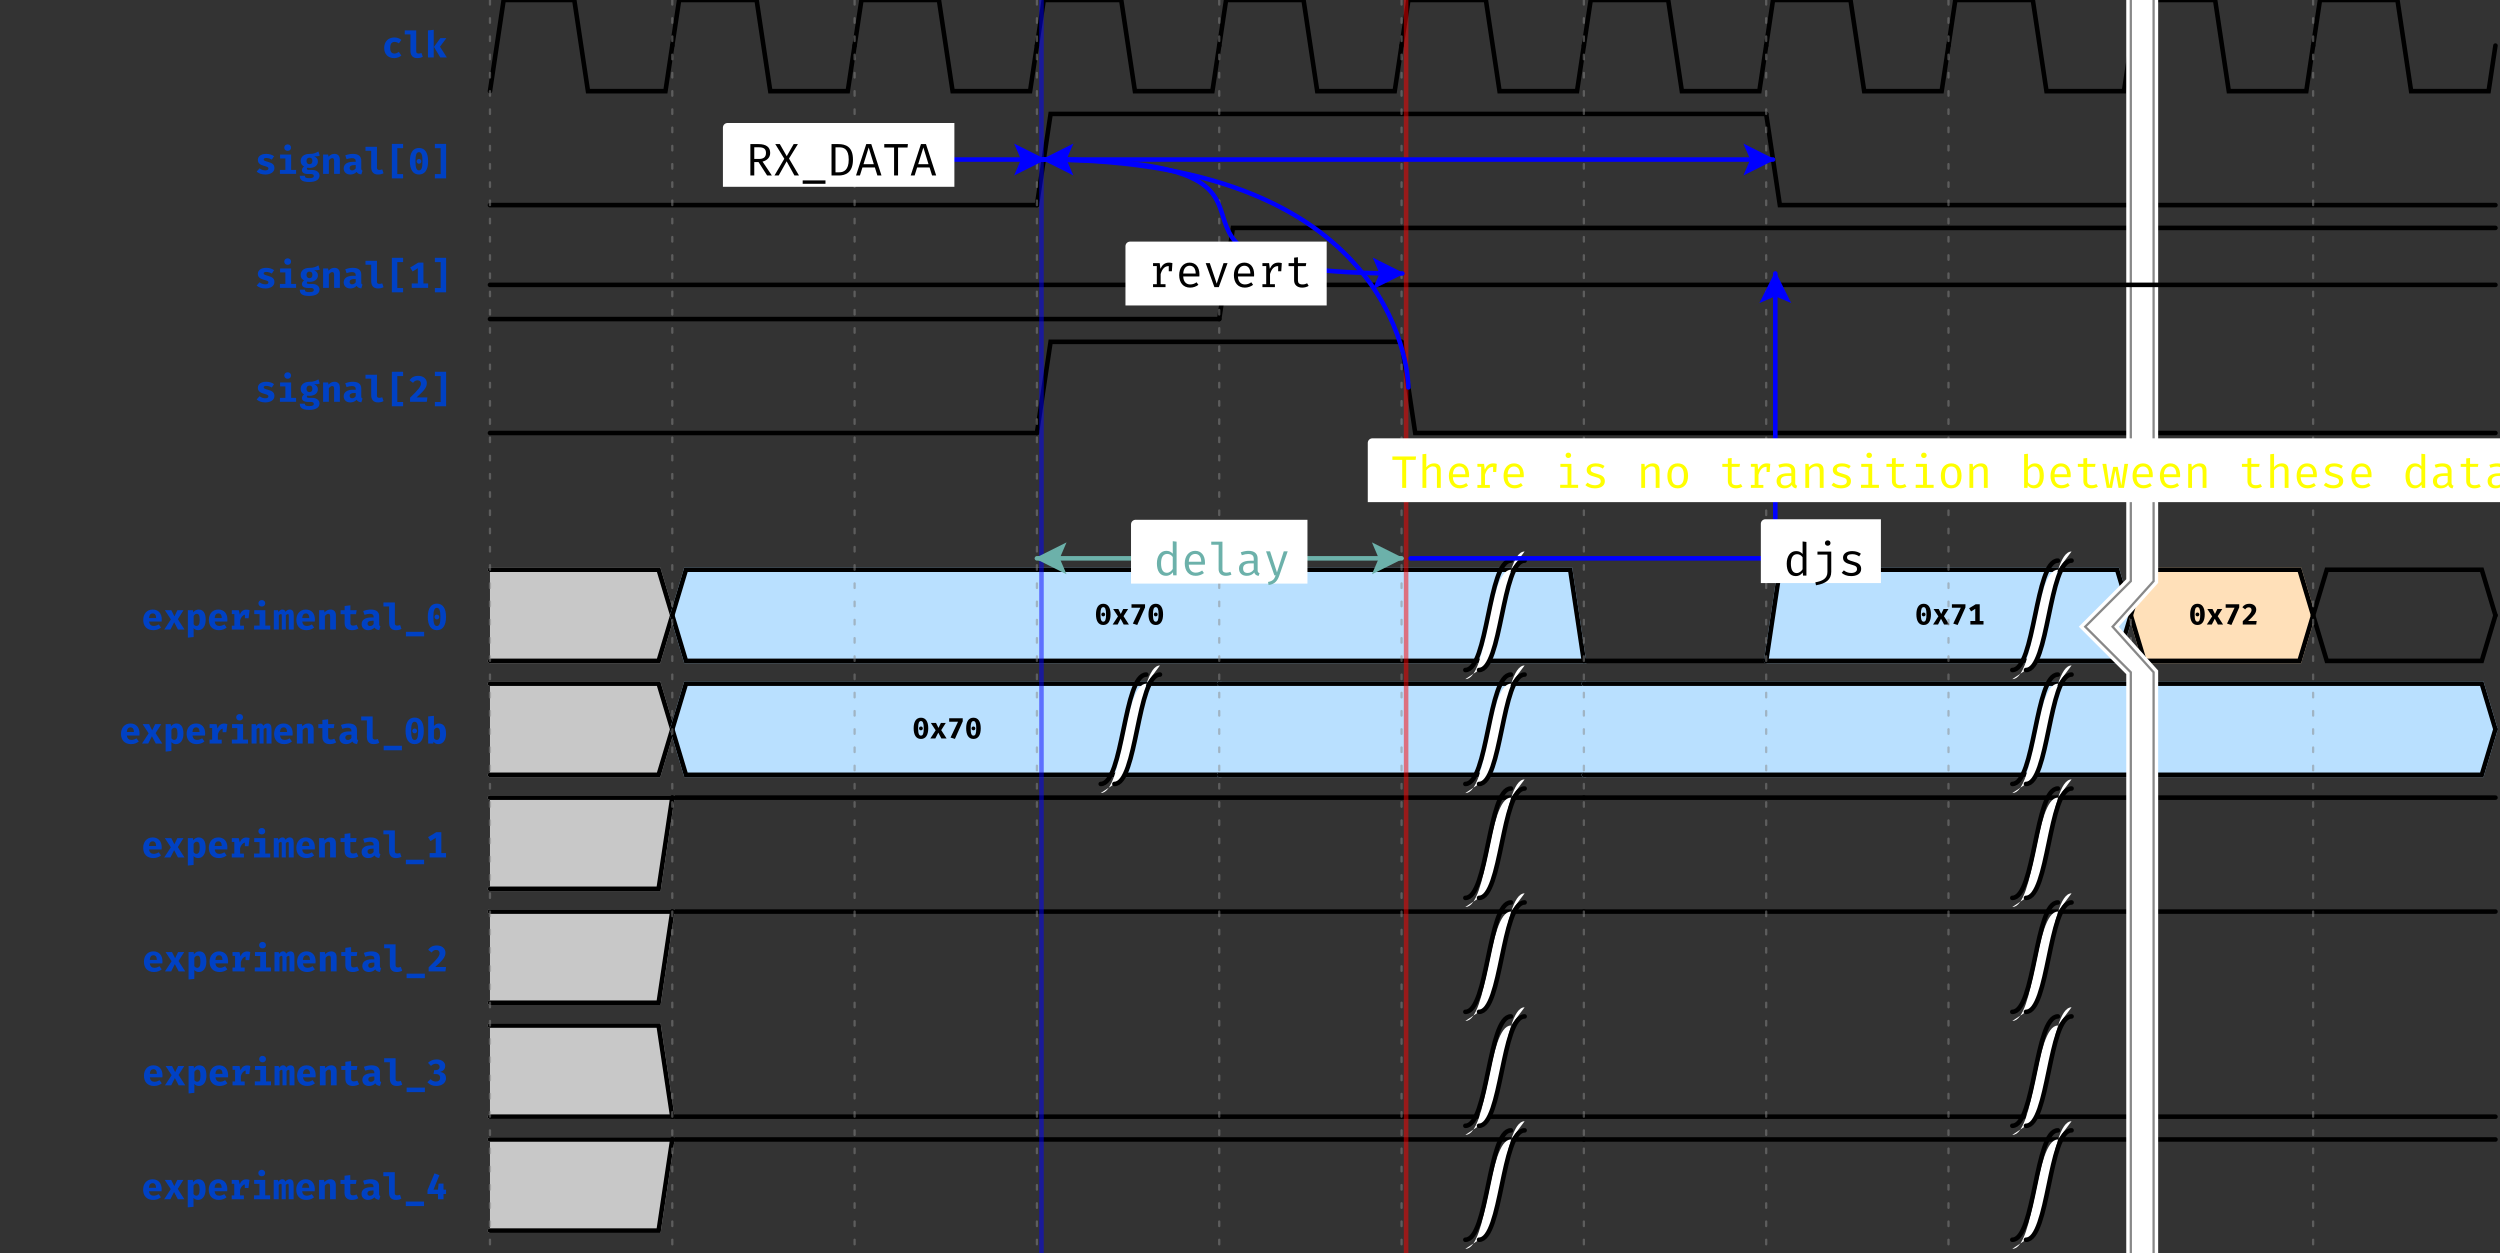 <?xml version="1.0" encoding="UTF-8"?>
<svg xmlns="http://www.w3.org/2000/svg" xmlns:xlink="http://www.w3.org/1999/xlink" width="548.5pt" height="275pt" viewBox="0 0 548.5 275" version="1.1">
<rect x="0" y="0" width="548.5" height="275" fill="#333333" stroke="none"/>
<defs>
<g>
<symbol overflow="visible" id="glyph0-0">
<path style="stroke:none;" d="M 0.719 -8.398 L 0.719 2.801 L 4.078 2.801 L 4.078 -8.398 Z M 3.648 2.383 L 1.16 2.383 L 1.16 -7.984 L 3.648 -7.984 Z M 2.457 -1.383 L 2.457 -1.742 C 2.992 -1.824 3.215 -2.129 3.215 -2.688 C 3.215 -3.168 3.016 -3.609 2.328 -3.609 C 2.016 -3.609 1.586 -3.512 1.586 -3.297 C 1.586 -3.191 1.656 -3.113 1.777 -3.113 C 1.809 -3.113 1.84 -3.121 1.879 -3.137 C 2.016 -3.199 2.129 -3.223 2.297 -3.223 C 2.695 -3.223 2.785 -2.984 2.785 -2.672 C 2.785 -2.246 2.633 -2.09 2.055 -2.055 L 2.055 -1.383 C 2.055 -1.266 2.152 -1.191 2.258 -1.191 C 2.352 -1.191 2.457 -1.266 2.457 -1.383 Z M 1.977 -0.68 C 1.977 -0.512 2.098 -0.383 2.258 -0.383 C 2.414 -0.383 2.535 -0.512 2.535 -0.68 C 2.535 -0.84 2.414 -0.961 2.258 -0.961 C 2.098 -0.961 1.977 -0.84 1.977 -0.68 Z M 1.977 -0.68 "/>
</symbol>
<symbol overflow="visible" id="glyph0-1">
<path style="stroke:none;" d="M 2.816 -0.863 C 2.273 -0.863 1.871 -1.152 1.871 -2.098 C 1.871 -3.055 2.246 -3.414 2.824 -3.414 C 3.168 -3.414 3.488 -3.297 3.777 -3.098 L 4.32 -3.855 C 3.895 -4.207 3.406 -4.391 2.77 -4.391 C 1.398 -4.391 0.551 -3.426 0.551 -2.098 C 0.551 -0.77 1.367 0.137 2.742 0.137 C 3.398 0.137 3.945 -0.105 4.32 -0.426 L 3.762 -1.223 C 3.457 -1.016 3.16 -0.863 2.816 -0.863 Z M 2.816 -0.863 "/>
</symbol>
<symbol overflow="visible" id="glyph0-2">
<path style="stroke:none;" d="M 2.777 -5.938 L 0.266 -5.938 L 0.266 -5.07 L 1.512 -5.07 L 1.512 -1.496 C 1.512 -0.496 1.977 0.137 3 0.137 C 3.543 0.137 3.945 0.008 4.223 -0.145 L 3.93 -0.992 C 3.754 -0.922 3.543 -0.863 3.32 -0.863 C 2.984 -0.863 2.777 -0.992 2.777 -1.336 Z M 2.777 -5.938 "/>
</symbol>
<symbol overflow="visible" id="glyph0-3">
<path style="stroke:none;" d="M 1.824 -6.07 L 0.559 -5.938 L 0.559 0 L 1.824 0 Z M 4.594 -4.246 L 3.273 -4.246 L 1.871 -2.328 L 3.266 0 L 4.703 0 L 3.191 -2.367 Z M 4.594 -4.246 "/>
</symbol>
<symbol overflow="visible" id="glyph0-4">
<path style="stroke:none;" d="M 2.266 -0.77 C 1.77 -0.77 1.344 -0.961 1.016 -1.215 L 0.383 -0.504 C 0.816 -0.121 1.449 0.137 2.273 0.137 C 3.352 0.137 4.281 -0.336 4.281 -1.273 C 4.281 -2.105 3.742 -2.383 2.922 -2.617 C 2.09 -2.848 1.922 -2.945 1.922 -3.16 C 1.922 -3.383 2.113 -3.488 2.527 -3.488 C 2.938 -3.488 3.352 -3.344 3.703 -3.129 L 4.207 -3.871 C 3.793 -4.176 3.246 -4.391 2.488 -4.391 C 1.297 -4.391 0.648 -3.832 0.648 -3.07 C 0.648 -2.32 1.184 -1.984 1.961 -1.777 C 2.809 -1.543 2.969 -1.441 2.969 -1.168 C 2.969 -0.895 2.688 -0.77 2.266 -0.77 Z M 2.266 -0.77 "/>
</symbol>
<symbol overflow="visible" id="glyph0-5">
<path style="stroke:none;" d="M 2.391 -6.473 C 1.953 -6.473 1.641 -6.16 1.641 -5.762 C 1.641 -5.352 1.953 -5.047 2.391 -5.047 C 2.832 -5.047 3.137 -5.352 3.137 -5.762 C 3.137 -6.16 2.832 -6.473 2.391 -6.473 Z M 3.152 -4.246 L 0.727 -4.246 L 0.727 -3.383 L 1.887 -3.383 L 1.887 -0.863 L 0.688 -0.863 L 0.688 0 L 4.238 0 L 4.238 -0.863 L 3.152 -0.863 Z M 3.152 -4.246 "/>
</symbol>
<symbol overflow="visible" id="glyph0-6">
<path style="stroke:none;" d="M 4.336 -4.93 C 3.824 -4.625 3.281 -4.359 2.336 -4.383 C 1.223 -4.383 0.441 -3.793 0.441 -2.832 C 0.441 -2.281 0.656 -1.902 1.191 -1.617 C 0.887 -1.426 0.719 -1.121 0.719 -0.809 C 0.719 -0.359 1.105 0.031 2.031 0.031 L 2.703 0.031 C 3.129 0.031 3.32 0.207 3.32 0.457 C 3.32 0.734 3.137 0.945 2.336 0.945 C 1.527 0.945 1.367 0.777 1.367 0.406 L 0.246 0.406 C 0.246 1.246 0.672 1.777 2.305 1.777 C 3.809 1.777 4.574 1.238 4.574 0.367 C 4.574 -0.344 3.945 -0.863 2.961 -0.863 L 2.258 -0.863 C 1.848 -0.863 1.793 -0.992 1.793 -1.121 C 1.793 -1.215 1.84 -1.312 1.93 -1.359 C 2.078 -1.328 2.238 -1.312 2.426 -1.312 C 3.52 -1.312 4.223 -1.91 4.223 -2.734 C 4.223 -3.289 3.938 -3.602 3.398 -3.832 C 3.938 -3.832 4.328 -3.879 4.625 -4 Z M 2.367 -3.559 C 2.793 -3.559 3.016 -3.336 3.016 -2.863 C 3.016 -2.375 2.785 -2.121 2.367 -2.121 C 1.977 -2.121 1.719 -2.383 1.719 -2.848 C 1.719 -3.289 1.969 -3.559 2.367 -3.559 Z M 2.367 -3.559 "/>
</symbol>
<symbol overflow="visible" id="glyph0-7">
<path style="stroke:none;" d="M 0.559 0 L 1.824 0 L 1.824 -2.969 C 2.062 -3.273 2.297 -3.457 2.566 -3.457 C 2.879 -3.457 2.977 -3.281 2.977 -2.754 L 2.977 0 L 4.238 0 L 4.238 -3.121 C 4.238 -3.93 3.801 -4.391 3.07 -4.391 C 2.527 -4.391 2.129 -4.184 1.754 -3.762 L 1.664 -4.246 L 0.559 -4.246 Z M 0.559 0 "/>
</symbol>
<symbol overflow="visible" id="glyph0-8">
<path style="stroke:none;" d="M 4.137 -1.223 L 4.137 -2.887 C 4.137 -3.863 3.543 -4.391 2.281 -4.391 C 1.809 -4.391 1.176 -4.281 0.625 -4.07 L 0.91 -3.23 C 1.336 -3.375 1.809 -3.457 2.078 -3.457 C 2.625 -3.457 2.922 -3.246 2.922 -2.801 L 2.922 -2.648 L 2.352 -2.648 C 1.039 -2.648 0.281 -2.121 0.281 -1.199 C 0.281 -0.414 0.84 0.137 1.719 0.137 C 2.246 0.137 2.785 -0.047 3.113 -0.441 C 3.312 -0.09 3.656 0.07 4.152 0.121 L 4.414 -0.711 C 4.215 -0.785 4.137 -0.902 4.137 -1.223 Z M 2.152 -0.77 C 1.793 -0.77 1.586 -0.961 1.586 -1.289 C 1.586 -1.703 1.902 -1.93 2.609 -1.93 L 2.922 -1.93 L 2.922 -1.23 C 2.762 -0.938 2.426 -0.77 2.152 -0.77 Z M 2.152 -0.77 "/>
</symbol>
<symbol overflow="visible" id="glyph0-9">
<path style="stroke:none;" d="M 1.246 0.984 L 3.711 0.984 L 3.711 0.047 L 2.441 0.047 L 2.441 -5.641 L 3.711 -5.641 L 3.711 -6.586 L 1.246 -6.586 Z M 1.246 0.984 "/>
</symbol>
<symbol overflow="visible" id="glyph0-10">
<path style="stroke:none;" d="M 2.398 -5.688 C 1.07 -5.688 0.398 -4.609 0.398 -2.785 C 0.398 -0.953 1.07 0.137 2.398 0.137 C 3.727 0.137 4.398 -0.953 4.398 -2.785 C 4.398 -4.609 3.727 -5.688 2.398 -5.688 Z M 2.398 -4.77 C 2.91 -4.77 3.168 -4.258 3.168 -2.785 C 3.168 -1.297 2.93 -0.777 2.398 -0.777 C 1.879 -0.777 1.625 -1.281 1.625 -2.785 C 1.625 -4.223 1.871 -4.77 2.398 -4.77 Z M 2.391 -3.281 C 2.098 -3.281 1.871 -3.047 1.871 -2.762 C 1.871 -2.465 2.098 -2.23 2.391 -2.23 C 2.695 -2.23 2.922 -2.465 2.922 -2.762 C 2.922 -3.047 2.695 -3.281 2.391 -3.281 Z M 2.391 -3.281 "/>
</symbol>
<symbol overflow="visible" id="glyph0-11">
<path style="stroke:none;" d="M 3.551 -6.586 L 1.09 -6.586 L 1.09 -5.641 L 2.359 -5.641 L 2.359 0.039 L 1.09 0.039 L 1.09 0.984 L 3.551 0.984 Z M 3.551 -6.586 "/>
</symbol>
<symbol overflow="visible" id="glyph0-12">
<path style="stroke:none;" d="M 3.375 -0.961 L 3.375 -5.543 L 2.258 -5.543 L 0.465 -4.457 L 1 -3.586 L 2.145 -4.305 L 2.145 -0.961 L 0.809 -0.961 L 0.809 0 L 4.406 0 L 4.406 -0.961 Z M 3.375 -0.961 "/>
</symbol>
<symbol overflow="visible" id="glyph0-13">
<path style="stroke:none;" d="M 2.207 -5.688 C 1.312 -5.688 0.734 -5.312 0.32 -4.734 L 1.09 -4.152 C 1.383 -4.543 1.672 -4.711 2.09 -4.711 C 2.566 -4.711 2.832 -4.434 2.832 -3.984 C 2.832 -3.32 2.246 -2.664 0.434 -0.895 L 0.434 0 L 4.113 0 L 4.246 -0.969 L 1.879 -0.969 C 3.566 -2.473 4.121 -3.199 4.121 -4.098 C 4.121 -4.945 3.473 -5.688 2.207 -5.688 Z M 2.207 -5.688 "/>
</symbol>
<symbol overflow="visible" id="glyph0-14">
<path style="stroke:none;" d="M 1.656 -1.754 L 4.406 -1.754 C 4.426 -1.879 4.434 -2.062 4.434 -2.207 C 4.434 -3.574 3.656 -4.391 2.441 -4.391 C 1.105 -4.391 0.367 -3.375 0.367 -2.121 C 0.367 -0.801 1.121 0.137 2.574 0.137 C 3.297 0.137 3.871 -0.105 4.273 -0.449 L 3.77 -1.137 C 3.434 -0.922 3.062 -0.785 2.68 -0.785 C 2.137 -0.785 1.742 -1.055 1.656 -1.754 Z M 2.441 -3.543 C 2.977 -3.543 3.191 -3.137 3.199 -2.52 L 1.641 -2.52 C 1.695 -3.223 1.992 -3.543 2.441 -3.543 Z M 2.441 -3.543 "/>
</symbol>
<symbol overflow="visible" id="glyph0-15">
<path style="stroke:none;" d="M 1.543 0 L 2.352 -1.594 L 3.191 0 L 4.625 0 L 3.16 -2.281 L 4.406 -4.246 L 3.062 -4.246 L 2.406 -2.887 L 1.727 -4.246 L 0.312 -4.246 L 1.633 -2.23 L 0.176 0 Z M 1.543 0 "/>
</symbol>
<symbol overflow="visible" id="glyph0-16">
<path style="stroke:none;" d="M 2.91 -4.391 C 2.512 -4.391 2.078 -4.207 1.734 -3.777 L 1.68 -4.246 L 0.559 -4.246 L 0.559 1.777 L 1.824 1.641 L 1.824 -0.305 C 2.078 -0.016 2.414 0.137 2.832 0.137 C 3.863 0.137 4.465 -0.824 4.465 -2.137 C 4.465 -3.52 4.016 -4.391 2.91 -4.391 Z M 2.52 -3.457 C 2.922 -3.457 3.16 -3.176 3.16 -2.121 C 3.16 -1.16 2.895 -0.793 2.449 -0.793 C 2.184 -0.793 2 -0.91 1.824 -1.168 L 1.824 -2.961 C 2.008 -3.273 2.223 -3.457 2.52 -3.457 Z M 2.52 -3.457 "/>
</symbol>
<symbol overflow="visible" id="glyph0-17">
<path style="stroke:none;" d="M 3.801 -4.375 C 3.121 -4.375 2.656 -4.023 2.352 -3.297 L 2.129 -4.246 L 0.602 -4.246 L 0.602 -3.406 L 1.16 -3.406 L 1.16 -0.848 L 0.602 -0.848 L 0.602 0 L 3.266 0 L 3.266 -0.848 L 2.426 -0.848 L 2.426 -2.062 C 2.625 -2.695 2.992 -3.168 3.473 -3.258 L 3.473 -2.473 L 4.273 -2.473 L 4.504 -4.246 C 4.305 -4.328 4.09 -4.375 3.801 -4.375 Z M 3.801 -4.375 "/>
</symbol>
<symbol overflow="visible" id="glyph0-18">
<path style="stroke:none;" d="M 3.703 -4.391 C 3.32 -4.391 3.023 -4.184 2.77 -3.887 C 2.672 -4.23 2.434 -4.391 2.113 -4.391 C 1.734 -4.391 1.488 -4.199 1.223 -3.84 L 1.137 -4.246 L 0.215 -4.246 L 0.215 0 L 1.312 0 L 1.312 -3.129 C 1.48 -3.344 1.625 -3.406 1.754 -3.406 C 1.922 -3.406 1.961 -3.297 1.961 -3 L 1.961 0 L 2.855 0 L 2.855 -3.129 C 3.023 -3.344 3.16 -3.406 3.297 -3.406 C 3.465 -3.406 3.504 -3.297 3.504 -3 L 3.504 0 L 4.586 0 L 4.586 -3.145 C 4.586 -4.016 4.305 -4.391 3.703 -4.391 Z M 3.703 -4.391 "/>
</symbol>
<symbol overflow="visible" id="glyph0-19">
<path style="stroke:none;" d="M 4.383 -0.246 L 3.969 -1.055 C 3.77 -0.945 3.52 -0.863 3.223 -0.863 C 2.801 -0.863 2.617 -1.023 2.617 -1.449 L 2.617 -3.375 L 3.855 -3.375 L 3.984 -4.246 L 2.617 -4.246 L 2.617 -5.32 L 1.352 -5.168 L 1.352 -4.246 L 0.465 -4.246 L 0.465 -3.375 L 1.352 -3.375 L 1.352 -1.449 C 1.352 -0.473 1.879 0.137 2.992 0.137 C 3.574 0.137 4.047 -0.031 4.383 -0.246 Z M 4.383 -0.246 "/>
</symbol>
<symbol overflow="visible" id="glyph0-20">
<path style="stroke:none;" d="M 0.398 1.488 L 4.398 1.488 L 4.398 0.496 L 0.398 0.496 Z M 0.398 1.488 "/>
</symbol>
<symbol overflow="visible" id="glyph0-21">
<path style="stroke:none;" d="M 1.824 -3.816 L 1.824 -6.07 L 0.559 -5.938 L 0.559 0 L 1.68 0 L 1.727 -0.383 C 1.977 -0.047 2.352 0.137 2.777 0.137 C 3.879 0.137 4.48 -0.824 4.48 -2.137 C 4.48 -3.52 4 -4.391 2.91 -4.391 C 2.48 -4.391 2.09 -4.168 1.824 -3.816 Z M 2.449 -0.785 C 2.176 -0.785 1.984 -0.922 1.824 -1.168 L 1.824 -2.961 C 2.008 -3.273 2.223 -3.457 2.512 -3.457 C 2.91 -3.457 3.176 -3.176 3.176 -2.121 C 3.176 -1.16 2.895 -0.785 2.449 -0.785 Z M 2.449 -0.785 "/>
</symbol>
<symbol overflow="visible" id="glyph0-22">
<path style="stroke:none;" d="M 2.176 -5.688 C 1.414 -5.688 0.785 -5.426 0.281 -4.938 L 0.93 -4.266 C 1.238 -4.559 1.594 -4.742 2.031 -4.742 C 2.512 -4.742 2.84 -4.488 2.84 -4.07 C 2.84 -3.594 2.496 -3.344 2 -3.344 L 1.648 -3.344 L 1.504 -2.48 L 2.008 -2.48 C 2.602 -2.48 2.945 -2.23 2.945 -1.648 C 2.945 -1.121 2.559 -0.832 2.008 -0.832 C 1.574 -0.832 1.176 -0.992 0.855 -1.359 L 0.145 -0.695 C 0.609 -0.168 1.273 0.137 2.098 0.137 C 3.426 0.137 4.238 -0.625 4.238 -1.559 C 4.238 -2.457 3.695 -2.832 2.93 -2.938 C 3.617 -3.137 4.062 -3.559 4.062 -4.266 C 4.062 -5.039 3.367 -5.688 2.176 -5.688 Z M 2.176 -5.688 "/>
</symbol>
<symbol overflow="visible" id="glyph0-23">
<path style="stroke:none;" d="M 4.426 -2.113 L 3.871 -2.113 L 3.871 -3.449 L 2.801 -3.449 L 2.656 -2.113 L 1.664 -2.113 L 2.969 -5.289 L 1.895 -5.688 L 0.359 -2 L 0.359 -1.168 L 2.656 -1.168 L 2.664 0 L 3.871 0 L 3.871 -1.168 L 4.426 -1.168 Z M 4.426 -2.113 "/>
</symbol>
<symbol overflow="visible" id="glyph1-0">
<path style="stroke:none;" d="M 0.574 -6.719 L 0.574 2.238 L 3.266 2.238 L 3.266 -6.719 Z M 2.918 1.906 L 0.93 1.906 L 0.93 -6.387 L 2.918 -6.387 Z M 1.965 -1.105 L 1.965 -1.395 C 2.395 -1.461 2.574 -1.703 2.574 -2.152 C 2.574 -2.535 2.414 -2.887 1.863 -2.887 C 1.613 -2.887 1.266 -2.809 1.266 -2.637 C 1.266 -2.555 1.324 -2.488 1.422 -2.488 C 1.445 -2.488 1.473 -2.496 1.504 -2.508 C 1.613 -2.559 1.703 -2.578 1.836 -2.578 C 2.156 -2.578 2.227 -2.387 2.227 -2.137 C 2.227 -1.797 2.105 -1.672 1.645 -1.645 L 1.645 -1.105 C 1.645 -1.012 1.723 -0.953 1.805 -0.953 C 1.883 -0.953 1.965 -1.012 1.965 -1.105 Z M 1.582 -0.543 C 1.582 -0.41 1.676 -0.309 1.805 -0.309 C 1.934 -0.309 2.027 -0.41 2.027 -0.543 C 2.027 -0.672 1.934 -0.77 1.805 -0.77 C 1.676 -0.77 1.582 -0.672 1.582 -0.543 Z M 1.582 -0.543 "/>
</symbol>
<symbol overflow="visible" id="glyph1-1">
<path style="stroke:none;" d="M 1.922 -4.551 C 0.859 -4.551 0.32 -3.688 0.32 -2.227 C 0.32 -0.762 0.859 0.109 1.922 0.109 C 2.98 0.109 3.52 -0.762 3.52 -2.227 C 3.52 -3.688 2.98 -4.551 1.922 -4.551 Z M 1.922 -3.812 C 2.328 -3.812 2.535 -3.406 2.535 -2.227 C 2.535 -1.035 2.344 -0.621 1.922 -0.621 C 1.504 -0.621 1.301 -1.023 1.301 -2.227 C 1.301 -3.379 1.496 -3.812 1.922 -3.812 Z M 1.914 -2.625 C 1.676 -2.625 1.496 -2.438 1.496 -2.207 C 1.496 -1.973 1.676 -1.785 1.914 -1.785 C 2.156 -1.785 2.336 -1.973 2.336 -2.207 C 2.336 -2.438 2.156 -2.625 1.914 -2.625 Z M 1.914 -2.625 "/>
</symbol>
<symbol overflow="visible" id="glyph1-2">
<path style="stroke:none;" d="M 1.234 0 L 1.883 -1.273 L 2.555 0 L 3.699 0 L 2.527 -1.824 L 3.527 -3.398 L 2.453 -3.398 L 1.926 -2.309 L 1.383 -3.398 L 0.25 -3.398 L 1.305 -1.785 L 0.141 0 Z M 1.234 0 "/>
</symbol>
<symbol overflow="visible" id="glyph1-3">
<path style="stroke:none;" d="M 1.691 0.102 L 3.406 -3.75 L 3.406 -4.434 L 0.434 -4.434 L 0.434 -3.672 L 2.379 -3.672 L 0.73 -0.199 Z M 1.691 0.102 "/>
</symbol>
<symbol overflow="visible" id="glyph1-4">
<path style="stroke:none;" d="M 2.699 -0.77 L 2.699 -4.434 L 1.805 -4.434 L 0.371 -3.566 L 0.801 -2.867 L 1.715 -3.441 L 1.715 -0.77 L 0.645 -0.77 L 0.645 0 L 3.527 0 L 3.527 -0.77 Z M 2.699 -0.77 "/>
</symbol>
<symbol overflow="visible" id="glyph1-5">
<path style="stroke:none;" d="M 1.766 -4.551 C 1.051 -4.551 0.59 -4.25 0.258 -3.789 L 0.871 -3.32 C 1.105 -3.637 1.336 -3.77 1.672 -3.77 C 2.055 -3.77 2.266 -3.547 2.266 -3.188 C 2.266 -2.656 1.797 -2.133 0.344 -0.719 L 0.344 0 L 3.289 0 L 3.398 -0.773 L 1.504 -0.773 C 2.855 -1.977 3.297 -2.559 3.297 -3.277 C 3.297 -3.957 2.777 -4.551 1.766 -4.551 Z M 1.766 -4.551 "/>
</symbol>
<symbol overflow="visible" id="glyph2-0">
<path style="stroke:none;" d="M 0.898 -10.5 L 0.898 3.5 L 5.102 3.5 L 5.102 -10.5 Z M 4.559 2.98 L 1.449 2.98 L 1.449 -9.98 L 4.559 -9.98 Z M 3.07 -1.73 L 3.07 -2.18 C 3.738 -2.281 4.02 -2.66 4.02 -3.359 C 4.02 -3.961 3.77 -4.512 2.91 -4.512 C 2.52 -4.512 1.98 -4.391 1.98 -4.121 C 1.98 -3.988 2.07 -3.891 2.219 -3.891 C 2.262 -3.891 2.301 -3.898 2.352 -3.922 C 2.52 -4 2.66 -4.031 2.871 -4.031 C 3.371 -4.031 3.48 -3.73 3.48 -3.34 C 3.48 -2.809 3.289 -2.609 2.57 -2.57 L 2.57 -1.73 C 2.57 -1.578 2.691 -1.488 2.82 -1.488 C 2.941 -1.488 3.07 -1.578 3.07 -1.73 Z M 2.469 -0.852 C 2.469 -0.641 2.621 -0.48 2.82 -0.48 C 3.02 -0.48 3.172 -0.641 3.172 -0.852 C 3.172 -1.051 3.02 -1.199 2.82 -1.199 C 2.621 -1.199 2.469 -1.051 2.469 -0.852 Z M 2.469 -0.852 "/>
</symbol>
<symbol overflow="visible" id="glyph2-1">
<path style="stroke:none;" d="M 4.16 -7.488 L 4.16 -4.75 C 3.801 -5.16 3.352 -5.379 2.738 -5.379 C 1.449 -5.379 0.68 -4.211 0.68 -2.629 C 0.68 -0.988 1.309 0.109 2.691 0.109 C 3.262 0.109 3.789 -0.141 4.18 -0.691 L 4.262 0 L 5 0 L 5 -7.391 Z M 2.961 -4.699 C 3.449 -4.699 3.871 -4.449 4.16 -4.02 L 4.16 -1.398 C 3.871 -0.961 3.461 -0.559 2.859 -0.559 C 2.031 -0.559 1.59 -1.262 1.59 -2.629 C 1.59 -4.02 2.09 -4.699 2.961 -4.699 Z M 2.961 -4.699 "/>
</symbol>
<symbol overflow="visible" id="glyph2-2">
<path style="stroke:none;" d="M 3.672 -7.73 C 3.309 -7.73 3.059 -7.48 3.059 -7.141 C 3.059 -6.801 3.309 -6.551 3.672 -6.551 C 4.039 -6.551 4.281 -6.801 4.281 -7.141 C 4.281 -7.48 4.039 -7.73 3.672 -7.73 Z M 4.449 -5.27 L 1.422 -5.27 L 1.422 -4.602 L 3.609 -4.602 L 3.609 -0.789 C 3.609 0.629 2.512 1.211 0.961 1.469 L 1.102 2.121 C 3.219 1.762 4.449 0.922 4.449 -0.84 Z M 4.449 -5.27 "/>
</symbol>
<symbol overflow="visible" id="glyph2-3">
<path style="stroke:none;" d="M 2.801 -0.578 C 2.18 -0.578 1.621 -0.809 1.211 -1.148 L 0.738 -0.602 C 1.191 -0.211 1.84 0.109 2.801 0.109 C 3.922 0.109 5.012 -0.328 5.012 -1.461 C 5.012 -2.441 4.328 -2.801 3.301 -3.078 C 2.238 -3.371 1.91 -3.531 1.91 -4.012 C 1.91 -4.41 2.211 -4.699 3.051 -4.699 C 3.73 -4.699 4.18 -4.488 4.57 -4.219 L 4.949 -4.801 C 4.5 -5.121 3.879 -5.379 3.031 -5.379 C 1.84 -5.379 1.031 -4.82 1.031 -3.941 C 1.031 -3.02 1.738 -2.691 2.828 -2.422 C 3.949 -2.141 4.102 -1.891 4.102 -1.422 C 4.102 -0.91 3.609 -0.578 2.801 -0.578 Z M 2.801 -0.578 "/>
</symbol>
<symbol overflow="visible" id="glyph2-4">
<path style="stroke:none;" d="M 1.672 -2.34 L 5.211 -2.34 C 5.219 -2.449 5.23 -2.609 5.23 -2.789 C 5.23 -4.391 4.41 -5.379 3.078 -5.379 C 1.68 -5.379 0.789 -4.219 0.789 -2.629 C 0.789 -0.988 1.66 0.109 3.199 0.109 C 3.852 0.109 4.512 -0.121 5 -0.5 L 4.609 -1.059 C 4.141 -0.75 3.738 -0.59 3.199 -0.59 C 2.391 -0.59 1.711 -1.121 1.672 -2.34 Z M 3.09 -4.691 C 3.891 -4.691 4.391 -4.109 4.41 -2.98 L 1.672 -2.98 C 1.738 -4.141 2.309 -4.691 3.09 -4.691 Z M 3.09 -4.691 "/>
</symbol>
<symbol overflow="visible" id="glyph2-5">
<path style="stroke:none;" d="M 3.059 -7.391 L 0.602 -7.391 L 0.602 -6.719 L 2.219 -6.719 L 2.219 -1.34 C 2.219 -0.43 2.852 0.109 3.781 0.109 C 4.32 0.109 4.75 -0.012 5.031 -0.16 L 4.809 -0.77 C 4.52 -0.66 4.238 -0.59 3.93 -0.59 C 3.422 -0.59 3.059 -0.781 3.059 -1.301 Z M 3.059 -7.391 "/>
</symbol>
<symbol overflow="visible" id="glyph2-6">
<path style="stroke:none;" d="M 4.781 -1.148 L 4.781 -3.68 C 4.781 -4.719 4.121 -5.379 2.809 -5.379 C 2.289 -5.379 1.73 -5.281 1.078 -5.051 L 1.309 -4.41 C 1.852 -4.602 2.328 -4.68 2.68 -4.68 C 3.461 -4.68 3.93 -4.398 3.93 -3.629 L 3.93 -3.199 L 3.148 -3.199 C 1.559 -3.199 0.691 -2.59 0.691 -1.512 C 0.691 -0.531 1.328 0.109 2.391 0.109 C 3.07 0.109 3.66 -0.141 4.039 -0.629 C 4.18 -0.148 4.551 0.059 5 0.121 L 5.211 -0.48 C 4.91 -0.57 4.781 -0.73 4.781 -1.148 Z M 2.602 -0.52 C 1.91 -0.52 1.59 -0.859 1.59 -1.52 C 1.59 -2.199 2.012 -2.621 3.172 -2.621 L 3.93 -2.621 L 3.93 -1.27 C 3.621 -0.801 3.121 -0.52 2.602 -0.52 Z M 2.602 -0.52 "/>
</symbol>
<symbol overflow="visible" id="glyph2-7">
<path style="stroke:none;" d="M 5.379 -5.27 L 4.512 -5.27 L 3.02 -0.641 L 1.512 -5.27 L 0.621 -5.27 L 2.449 0 L 2.73 0 C 2.461 0.809 2.141 1.262 1.059 1.449 L 1.18 2.121 C 2.578 1.969 3.172 1.109 3.539 0.031 Z M 5.379 -5.27 "/>
</symbol>
<symbol overflow="visible" id="glyph2-8">
<path style="stroke:none;" d="M 3.422 -6.141 L 5.5 -6.141 L 5.59 -6.891 L 0.398 -6.891 L 0.398 -6.141 L 2.551 -6.141 L 2.551 0 L 3.422 0 Z M 3.422 -6.141 "/>
</symbol>
<symbol overflow="visible" id="glyph2-9">
<path style="stroke:none;" d="M 1.84 -7.469 L 1 -7.379 L 1 0 L 1.84 0 L 1.84 -3.84 C 2.121 -4.25 2.66 -4.711 3.25 -4.711 C 3.879 -4.711 4.172 -4.441 4.172 -3.809 L 4.172 0 L 5.012 0 L 5.012 -3.82 C 5.012 -4.801 4.559 -5.379 3.531 -5.379 C 2.898 -5.379 2.262 -5.09 1.84 -4.539 Z M 1.84 -7.469 "/>
</symbol>
<symbol overflow="visible" id="glyph2-10">
<path style="stroke:none;" d="M 4.559 -5.379 C 3.609 -5.379 3.07 -4.879 2.672 -4.02 L 2.512 -5.27 L 1.051 -5.27 L 1.051 -4.621 L 1.879 -4.621 L 1.879 -0.648 L 1.051 -0.648 L 1.051 0 L 3.789 0 L 3.789 -0.648 L 2.719 -0.648 L 2.719 -2.871 C 3.059 -4.031 3.641 -4.609 4.449 -4.609 L 4.5 -4.609 L 4.5 -3.48 L 5.18 -3.48 L 5.301 -5.27 C 5.07 -5.328 4.852 -5.379 4.559 -5.379 Z M 4.559 -5.379 "/>
</symbol>
<symbol overflow="visible" id="glyph2-11">
<g>
</g>
</symbol>
<symbol overflow="visible" id="glyph2-12">
<path style="stroke:none;" d="M 3 -7.73 C 2.641 -7.73 2.398 -7.48 2.398 -7.141 C 2.398 -6.801 2.641 -6.551 3 -6.551 C 3.371 -6.551 3.621 -6.801 3.621 -7.141 C 3.621 -7.48 3.371 -7.73 3 -7.73 Z M 3.672 -5.27 L 1.262 -5.27 L 1.262 -4.602 L 2.828 -4.602 L 2.828 -0.672 L 1.211 -0.672 L 1.211 0 L 5.148 0 L 5.148 -0.672 L 3.672 -0.672 Z M 3.672 -5.27 "/>
</symbol>
<symbol overflow="visible" id="glyph2-13">
<path style="stroke:none;" d="M 1 0 L 1.84 0 L 1.84 -3.828 C 2.121 -4.25 2.648 -4.711 3.27 -4.711 C 4.059 -4.711 4.172 -4.281 4.172 -3.199 L 4.172 0 L 5.012 0 L 5.012 -3.82 C 5.012 -4.801 4.559 -5.379 3.531 -5.379 C 2.91 -5.379 2.211 -5.07 1.789 -4.531 L 1.719 -5.27 L 1 -5.27 Z M 1 0 "/>
</symbol>
<symbol overflow="visible" id="glyph2-14">
<path style="stroke:none;" d="M 3.012 -5.379 C 1.531 -5.379 0.73 -4.25 0.73 -2.629 C 0.73 -0.969 1.52 0.109 3 0.109 C 4.469 0.109 5.27 -1.02 5.27 -2.641 C 5.27 -4.301 4.488 -5.379 3.012 -5.379 Z M 3.012 -4.691 C 3.91 -4.691 4.359 -4.031 4.359 -2.641 C 4.359 -1.23 3.91 -0.578 3 -0.578 C 2.09 -0.578 1.641 -1.23 1.641 -2.629 C 1.641 -4.031 2.102 -4.691 3.012 -4.691 Z M 3.012 -4.691 "/>
</symbol>
<symbol overflow="visible" id="glyph2-15">
<path style="stroke:none;" d="M 5.191 -0.27 L 4.859 -0.84 C 4.578 -0.691 4.238 -0.59 3.852 -0.59 C 3.129 -0.59 2.84 -0.898 2.84 -1.48 L 2.84 -4.609 L 4.559 -4.609 L 4.672 -5.27 L 2.84 -5.27 L 2.84 -6.559 L 2 -6.461 L 2 -5.27 L 0.789 -5.27 L 0.789 -4.609 L 2 -4.609 L 2 -1.469 C 2 -0.551 2.641 0.109 3.77 0.109 C 4.27 0.109 4.82 -0.031 5.191 -0.27 Z M 5.191 -0.27 "/>
</symbol>
<symbol overflow="visible" id="glyph2-16">
<path style="stroke:none;" d="M 1.84 -4.578 L 1.84 -7.488 L 1 -7.391 L 1 0 L 1.738 0 L 1.801 -0.551 C 2.16 -0.09 2.629 0.109 3.23 0.109 C 4.59 0.109 5.32 -1.039 5.32 -2.641 C 5.32 -4.289 4.75 -5.379 3.352 -5.379 C 2.738 -5.379 2.23 -5.09 1.84 -4.578 Z M 3.039 -0.57 C 2.551 -0.57 2.121 -0.82 1.84 -1.25 L 1.84 -3.859 C 2.129 -4.281 2.578 -4.699 3.16 -4.699 C 3.98 -4.699 4.41 -4.012 4.41 -2.641 C 4.41 -1.238 3.91 -0.57 3.039 -0.57 Z M 3.039 -0.57 "/>
</symbol>
<symbol overflow="visible" id="glyph2-17">
<path style="stroke:none;" d="M 4.91 0 L 5.82 -5.27 L 5.012 -5.27 L 4.328 -0.52 L 3.539 -4.602 L 2.551 -4.602 L 1.711 -0.52 L 1.031 -5.27 L 0.18 -5.27 L 1.129 0 L 2.289 0 L 3.031 -3.859 L 3.719 0 Z M 4.91 0 "/>
</symbol>
<symbol overflow="visible" id="glyph2-18">
<path style="stroke:none;" d="M 5.398 -5.27 L 4.52 -5.27 L 3.02 -0.762 L 1.5 -5.27 L 0.602 -5.27 L 2.512 0 L 3.48 0 Z M 5.398 -5.27 "/>
</symbol>
<symbol overflow="visible" id="glyph2-19">
<path style="stroke:none;" d="M 5.371 -4.949 C 5.371 -6.23 4.48 -6.891 2.781 -6.891 L 1.02 -6.891 L 1.02 0 L 1.879 0 L 1.879 -2.949 L 2.809 -2.949 L 4.699 0 L 5.738 0 L 3.691 -3.051 C 4.641 -3.289 5.371 -3.922 5.371 -4.949 Z M 4.449 -4.949 C 4.449 -4 3.879 -3.629 2.891 -3.629 L 1.879 -3.629 L 1.879 -6.191 L 2.879 -6.191 C 3.941 -6.191 4.449 -5.84 4.449 -4.949 Z M 4.449 -4.949 "/>
</symbol>
<symbol overflow="visible" id="glyph2-20">
<path style="stroke:none;" d="M 0.488 -6.891 L 2.469 -3.672 L 0.309 0 L 1.238 0 L 2.98 -3.109 L 4.691 0 L 5.691 0 L 3.5 -3.719 L 5.449 -6.891 L 4.52 -6.891 L 3 -4.238 L 1.488 -6.891 Z M 0.488 -6.891 "/>
</symbol>
<symbol overflow="visible" id="glyph2-21">
<path style="stroke:none;" d="M 0.5 1.82 L 5.5 1.82 L 5.5 1.078 L 0.5 1.078 Z M 0.5 1.82 "/>
</symbol>
<symbol overflow="visible" id="glyph2-22">
<path style="stroke:none;" d="M 5.531 -3.48 C 5.531 -6.34 3.922 -6.891 2.301 -6.891 L 0.828 -6.891 L 0.828 0 L 2.41 0 C 3.84 0 5.531 -0.59 5.531 -3.48 Z M 4.602 -3.48 C 4.602 -1.199 3.512 -0.699 2.52 -0.699 L 1.699 -0.699 L 1.699 -6.18 L 2.512 -6.18 C 3.461 -6.18 4.602 -5.879 4.602 -3.48 Z M 4.602 -3.48 "/>
</symbol>
<symbol overflow="visible" id="glyph2-23">
<path style="stroke:none;" d="M 4.34 -1.762 L 4.891 0 L 5.789 0 L 3.551 -6.891 L 2.449 -6.891 L 0.199 0 L 1.059 0 L 1.609 -1.762 Z M 1.84 -2.48 L 2.98 -6.148 L 4.109 -2.48 Z M 1.84 -2.48 "/>
</symbol>
</g>
<clipPath id="clip2">
  <rect x="0" y="0" width="549" height="275"/>
</clipPath>
<g id="surface6" clip-path="url(#clip2)">
<g style="fill:rgb(0%,25.49%,76.863%);fill-opacity:1;">
  <use xlink:href="#glyph0-1" x="83.738" y="12.613"/>
  <use xlink:href="#glyph0-2" x="88.538" y="12.613"/>
  <use xlink:href="#glyph0-3" x="93.338" y="12.613"/>
</g>
<path style="fill:none;stroke-width:1;stroke-linecap:round;stroke-linejoin:miter;stroke:rgb(0%,0%,0%);stroke-opacity:1;stroke-miterlimit:10;" d="M 0 20 L 3 0 L 18.5 0 L 21.5 20 L 38.5 20 L 40 10 " transform="matrix(1,0,0,1,107.5,0)"/>
<path style="fill:none;stroke-width:1;stroke-linecap:round;stroke-linejoin:miter;stroke:rgb(0%,0%,0%);stroke-opacity:1;stroke-miterlimit:10;" d="M 0 10 L 1.5 0 L 18.5 0 L 21.5 20 L 38.5 20 L 40 10 " transform="matrix(1,0,0,1,147.5,0)"/>
<path style="fill:none;stroke-width:1;stroke-linecap:round;stroke-linejoin:miter;stroke:rgb(0%,0%,0%);stroke-opacity:1;stroke-miterlimit:10;" d="M 0 10 L 1.5 0 L 18.5 0 L 21.5 20 L 38.5 20 L 40 10 " transform="matrix(1,0,0,1,187.5,0)"/>
<path style="fill:none;stroke-width:1;stroke-linecap:round;stroke-linejoin:miter;stroke:rgb(0%,0%,0%);stroke-opacity:1;stroke-miterlimit:10;" d="M 0 10 L 1.5 0 L 18.5 0 L 21.5 20 L 38.5 20 L 40 10 " transform="matrix(1,0,0,1,227.5,0)"/>
<path style="fill:none;stroke-width:1;stroke-linecap:round;stroke-linejoin:miter;stroke:rgb(0%,0%,0%);stroke-opacity:1;stroke-miterlimit:10;" d="M 0 10 L 1.5 0 L 18.5 0 L 21.5 20 L 38.5 20 L 40 10 " transform="matrix(1,0,0,1,267.5,0)"/>
<path style="fill:none;stroke-width:1;stroke-linecap:round;stroke-linejoin:miter;stroke:rgb(0%,0%,0%);stroke-opacity:1;stroke-miterlimit:10;" d="M 0 10 L 1.5 0 L 18.5 0 L 21.5 20 L 38.5 20 L 40 10 " transform="matrix(1,0,0,1,307.5,0)"/>
<path style="fill:none;stroke-width:1;stroke-linecap:round;stroke-linejoin:miter;stroke:rgb(0%,0%,0%);stroke-opacity:1;stroke-miterlimit:10;" d="M 0 10 L 1.5 0 L 18.5 0 L 21.5 20 L 38.5 20 L 40 10 " transform="matrix(1,0,0,1,347.5,0)"/>
<path style="fill:none;stroke-width:1;stroke-linecap:round;stroke-linejoin:miter;stroke:rgb(0%,0%,0%);stroke-opacity:1;stroke-miterlimit:10;" d="M 0 10 L 1.5 0 L 18.5 0 L 21.5 20 L 38.5 20 L 40 10 " transform="matrix(1,0,0,1,387.5,0)"/>
<path style="fill:none;stroke-width:1;stroke-linecap:round;stroke-linejoin:miter;stroke:rgb(0%,0%,0%);stroke-opacity:1;stroke-miterlimit:10;" d="M 0 10 L 1.5 0 L 18.5 0 L 21.5 20 L 38.5 20 L 40 10 " transform="matrix(1,0,0,1,427.5,0)"/>
<path style="fill:none;stroke-width:1;stroke-linecap:round;stroke-linejoin:miter;stroke:rgb(0%,0%,0%);stroke-opacity:1;stroke-miterlimit:10;" d="M 0 10 L 1.5 0 L 18.5 0 L 21.5 20 L 38.5 20 L 40 10 " transform="matrix(1,0,0,1,467.5,0)"/>
<path style="fill:none;stroke-width:1;stroke-linecap:round;stroke-linejoin:miter;stroke:rgb(0%,0%,0%);stroke-opacity:1;stroke-miterlimit:10;" d="M 0 10 L 1.5 0 L 18.5 0 L 21.5 20 L 38.5 20 L 40 10 " transform="matrix(1,0,0,1,507.5,0)"/>
</g>
<clipPath id="clip3">
  <rect x="0" y="0" width="549" height="275"/>
</clipPath>
<g id="surface9" clip-path="url(#clip3)">
<g style="fill:rgb(0%,25.49%,76.863%);fill-opacity:1;">
  <use xlink:href="#glyph0-4" x="55.926" y="38.152"/>
  <use xlink:href="#glyph0-5" x="60.726" y="38.152"/>
  <use xlink:href="#glyph0-6" x="65.526" y="38.152"/>
  <use xlink:href="#glyph0-7" x="70.326" y="38.152"/>
  <use xlink:href="#glyph0-8" x="75.126" y="38.152"/>
  <use xlink:href="#glyph0-2" x="79.926" y="38.152"/>
  <use xlink:href="#glyph0-9" x="84.726" y="38.152"/>
  <use xlink:href="#glyph0-10" x="89.526" y="38.152"/>
  <use xlink:href="#glyph0-11" x="94.326" y="38.152"/>
</g>
<path style="fill:none;stroke-width:1;stroke-linecap:round;stroke-linejoin:miter;stroke:rgb(0%,0%,0%);stroke-opacity:1;stroke-miterlimit:10;" d="M 0 20 L 120 20 " transform="matrix(1,0,0,1,107.5,25)"/>
<path style="fill:none;stroke-width:1;stroke-linecap:round;stroke-linejoin:miter;stroke:rgb(0%,0%,0%);stroke-opacity:1;stroke-miterlimit:10;" d="M 0 20 L 3 0 L 160 0 " transform="matrix(1,0,0,1,227.5,25)"/>
<path style="fill:none;stroke-width:1;stroke-linecap:round;stroke-linejoin:miter;stroke:rgb(0%,0%,0%);stroke-opacity:1;stroke-miterlimit:10;" d="M 0 0 L 3 20 L 160 20 " transform="matrix(1,0,0,1,387.5,25)"/>
</g>
<clipPath id="clip4">
  <rect x="0" y="0" width="549" height="275"/>
</clipPath>
<g id="surface12" clip-path="url(#clip4)">
<g style="fill:rgb(0%,25.49%,76.863%);fill-opacity:1;">
  <use xlink:href="#glyph0-4" x="55.926" y="63.152"/>
  <use xlink:href="#glyph0-5" x="60.726" y="63.152"/>
  <use xlink:href="#glyph0-6" x="65.526" y="63.152"/>
  <use xlink:href="#glyph0-7" x="70.326" y="63.152"/>
  <use xlink:href="#glyph0-8" x="75.126" y="63.152"/>
  <use xlink:href="#glyph0-2" x="79.926" y="63.152"/>
  <use xlink:href="#glyph0-9" x="84.726" y="63.152"/>
  <use xlink:href="#glyph0-12" x="89.526" y="63.152"/>
  <use xlink:href="#glyph0-11" x="94.326" y="63.152"/>
</g>
<path style="fill:none;stroke-width:1;stroke-linecap:round;stroke-linejoin:miter;stroke:rgb(0%,0%,0%);stroke-opacity:1;stroke-miterlimit:10;" d="M 0 20 L 160 20 " transform="matrix(1,0,0,1,107.5,50)"/>
<path style="fill:none;stroke-width:1;stroke-linecap:round;stroke-linejoin:miter;stroke:rgb(0%,0%,0%);stroke-opacity:1;stroke-miterlimit:10;" d="M 0 20 L 3 0 L 280 0 " transform="matrix(1,0,0,1,267.5,50)"/>
</g>
<clipPath id="clip5">
  <rect x="0" y="0" width="549" height="275"/>
</clipPath>
<g id="surface15" clip-path="url(#clip5)">
<g style="fill:rgb(0%,25.49%,76.863%);fill-opacity:1;">
  <use xlink:href="#glyph0-4" x="55.926" y="88.152"/>
  <use xlink:href="#glyph0-5" x="60.726" y="88.152"/>
  <use xlink:href="#glyph0-6" x="65.526" y="88.152"/>
  <use xlink:href="#glyph0-7" x="70.326" y="88.152"/>
  <use xlink:href="#glyph0-8" x="75.126" y="88.152"/>
  <use xlink:href="#glyph0-2" x="79.926" y="88.152"/>
  <use xlink:href="#glyph0-9" x="84.726" y="88.152"/>
  <use xlink:href="#glyph0-13" x="89.526" y="88.152"/>
  <use xlink:href="#glyph0-11" x="94.326" y="88.152"/>
</g>
<path style="fill:none;stroke-width:1;stroke-linecap:round;stroke-linejoin:miter;stroke:rgb(0%,0%,0%);stroke-opacity:1;stroke-miterlimit:10;" d="M 0 20 L 120 20 " transform="matrix(1,0,0,1,107.5,75)"/>
<path style="fill:none;stroke-width:1;stroke-linecap:round;stroke-linejoin:miter;stroke:rgb(0%,0%,0%);stroke-opacity:1;stroke-miterlimit:10;" d="M 0 20 L 3 0 L 80 0 " transform="matrix(1,0,0,1,227.5,75)"/>
<path style="fill:none;stroke-width:1;stroke-linecap:round;stroke-linejoin:miter;stroke:rgb(0%,0%,0%);stroke-opacity:1;stroke-miterlimit:10;" d="M 0 0 L 3 20 L 240 20 " transform="matrix(1,0,0,1,307.5,75)"/>
</g>
<clipPath id="clip6">
  <rect x="0" y="0" width="549" height="275"/>
</clipPath>
<g id="surface19" clip-path="url(#clip6)">
<g style="fill:rgb(0%,25.49%,76.863%);fill-opacity:1;">
  <use xlink:href="#glyph0-14" x="31.059" y="138.125"/>
  <use xlink:href="#glyph0-15" x="35.859" y="138.125"/>
  <use xlink:href="#glyph0-16" x="40.659" y="138.125"/>
  <use xlink:href="#glyph0-14" x="45.459" y="138.125"/>
  <use xlink:href="#glyph0-17" x="50.259" y="138.125"/>
  <use xlink:href="#glyph0-5" x="55.059" y="138.125"/>
  <use xlink:href="#glyph0-18" x="59.859" y="138.125"/>
  <use xlink:href="#glyph0-14" x="64.659" y="138.125"/>
  <use xlink:href="#glyph0-7" x="69.459" y="138.125"/>
  <use xlink:href="#glyph0-19" x="74.259" y="138.125"/>
  <use xlink:href="#glyph0-8" x="79.059" y="138.125"/>
  <use xlink:href="#glyph0-2" x="83.859" y="138.125"/>
  <use xlink:href="#glyph0-20" x="88.659" y="138.125"/>
  <use xlink:href="#glyph0-10" x="93.459" y="138.125"/>
</g>
<path style="fill-rule:nonzero;fill:rgb(78.431%,78.431%,78.431%);fill-opacity:1;stroke-width:1;stroke-linecap:round;stroke-linejoin:miter;stroke:rgb(78.431%,78.431%,78.431%);stroke-opacity:1;stroke-miterlimit:10;" d="M 0 0 L 37 0 L 40 10 L 37 20 L 0 20 " transform="matrix(1,0,0,1,107.5,125)"/>
<path style="fill:none;stroke-width:1;stroke-linecap:round;stroke-linejoin:miter;stroke:rgb(0%,0%,0%);stroke-opacity:1;stroke-miterlimit:10;" d="M 0 0 L 37 0 L 40 10 " transform="matrix(1,0,0,1,107.5,125)"/>
<path style="fill:none;stroke-width:1;stroke-linecap:round;stroke-linejoin:miter;stroke:rgb(0%,0%,0%);stroke-opacity:1;stroke-miterlimit:10;" d="M 0 20 L 37 20 L 40 10 " transform="matrix(1,0,0,1,107.5,125)"/>
<path style="fill-rule:nonzero;fill:rgb(72.549%,87.843%,100%);fill-opacity:1;stroke-width:1;stroke-linecap:round;stroke-linejoin:miter;stroke:rgb(72.549%,87.843%,100%);stroke-opacity:1;stroke-miterlimit:10;" d="M 0 10 L 3 0 L 197 0 L 200 20 L 3 20 L 0 10 " transform="matrix(1,0,0,1,147.5,125)"/>
<path style="fill:none;stroke-width:1;stroke-linecap:round;stroke-linejoin:miter;stroke:rgb(0%,0%,0%);stroke-opacity:1;stroke-miterlimit:10;" d="M 0 10 L 3 0 L 197 0 L 200 20 " transform="matrix(1,0,0,1,147.5,125)"/>
<path style="fill:none;stroke-width:1;stroke-linecap:round;stroke-linejoin:miter;stroke:rgb(0%,0%,0%);stroke-opacity:1;stroke-miterlimit:10;" d="M 0 10 L 3 20 L 200 20 " transform="matrix(1,0,0,1,147.5,125)"/>
<g style="fill:rgb(0%,0%,0%);fill-opacity:1;">
  <use xlink:href="#glyph1-1" x="240.137" y="137.016"/>
  <use xlink:href="#glyph1-2" x="243.977" y="137.016"/>
  <use xlink:href="#glyph1-3" x="247.817" y="137.016"/>
  <use xlink:href="#glyph1-1" x="251.657" y="137.016"/>
</g>
<path style=" stroke:none;fill-rule:nonzero;fill:rgb(100%,100%,100%);fill-opacity:1;" d="M 324.5 147 C 329.5 147 329.5 121 334.5 121 L 331.5 125 C 326.5 125 326.5 149 321.5 149 Z M 324.5 147 "/>
<path style="fill:none;stroke-width:1;stroke-linecap:round;stroke-linejoin:miter;stroke:rgb(0%,0%,0%);stroke-opacity:1;stroke-miterlimit:10;" d="M 0 22 C 5 22 5 -2 10 -2 " transform="matrix(1,0,0,1,324.5,125)"/>
<path style="fill:none;stroke-width:1;stroke-linecap:round;stroke-linejoin:miter;stroke:rgb(0%,0%,0%);stroke-opacity:1;stroke-miterlimit:10;" d="M -3 22 C 2 22 2 -2 7 -2 " transform="matrix(1,0,0,1,324.5,125)"/>
<path style="fill:none;stroke-width:1;stroke-linecap:round;stroke-linejoin:miter;stroke:rgb(0%,0%,0%);stroke-opacity:1;stroke-miterlimit:10;" d="M 0 20 L 40 20 " transform="matrix(1,0,0,1,347.5,125)"/>
<path style="fill-rule:nonzero;fill:rgb(72.549%,87.843%,100%);fill-opacity:1;stroke-width:1;stroke-linecap:round;stroke-linejoin:miter;stroke:rgb(72.549%,87.843%,100%);stroke-opacity:1;stroke-miterlimit:10;" d="M 0 20 L 3 0 L 77 0 L 80 10 L 77 20 L 0 20 " transform="matrix(1,0,0,1,387.5,125)"/>
<path style="fill:none;stroke-width:1;stroke-linecap:round;stroke-linejoin:miter;stroke:rgb(0%,0%,0%);stroke-opacity:1;stroke-miterlimit:10;" d="M 0 20 L 3 0 L 77 0 L 80 10 " transform="matrix(1,0,0,1,387.5,125)"/>
<path style="fill:none;stroke-width:1;stroke-linecap:round;stroke-linejoin:miter;stroke:rgb(0%,0%,0%);stroke-opacity:1;stroke-miterlimit:10;" d="M 0 20 L 77 20 L 80 10 " transform="matrix(1,0,0,1,387.5,125)"/>
<g style="fill:rgb(0%,0%,0%);fill-opacity:1;">
  <use xlink:href="#glyph1-1" x="420.133" y="137.016"/>
  <use xlink:href="#glyph1-2" x="423.973" y="137.016"/>
  <use xlink:href="#glyph1-3" x="427.813" y="137.016"/>
  <use xlink:href="#glyph1-4" x="431.653" y="137.016"/>
</g>
<path style=" stroke:none;fill-rule:nonzero;fill:rgb(100%,100%,100%);fill-opacity:1;" d="M 444.5 147 C 449.5 147 449.5 121 454.5 121 L 451.5 125 C 446.5 125 446.5 149 441.5 149 Z M 444.5 147 "/>
<path style="fill:none;stroke-width:1;stroke-linecap:round;stroke-linejoin:miter;stroke:rgb(0%,0%,0%);stroke-opacity:1;stroke-miterlimit:10;" d="M 0 22 C 5 22 5 -2 10 -2 " transform="matrix(1,0,0,1,444.5,125)"/>
<path style="fill:none;stroke-width:1;stroke-linecap:round;stroke-linejoin:miter;stroke:rgb(0%,0%,0%);stroke-opacity:1;stroke-miterlimit:10;" d="M -3 22 C 2 22 2 -2 7 -2 " transform="matrix(1,0,0,1,444.5,125)"/>
<path style="fill-rule:nonzero;fill:rgb(100%,87.843%,72.549%);fill-opacity:1;stroke-width:1;stroke-linecap:round;stroke-linejoin:miter;stroke:rgb(100%,87.843%,72.549%);stroke-opacity:1;stroke-miterlimit:10;" d="M 0 10 L 3 0 L 37 0 L 40 10 L 37 20 L 3 20 L 0 10 " transform="matrix(1,0,0,1,467.5,125)"/>
<path style="fill:none;stroke-width:1;stroke-linecap:round;stroke-linejoin:miter;stroke:rgb(0%,0%,0%);stroke-opacity:1;stroke-miterlimit:10;" d="M 0 10 L 3 0 L 37 0 L 40 10 " transform="matrix(1,0,0,1,467.5,125)"/>
<path style="fill:none;stroke-width:1;stroke-linecap:round;stroke-linejoin:miter;stroke:rgb(0%,0%,0%);stroke-opacity:1;stroke-miterlimit:10;" d="M 0 10 L 3 20 L 37 20 L 40 10 " transform="matrix(1,0,0,1,467.5,125)"/>
<g style="fill:rgb(0%,0%,0%);fill-opacity:1;">
  <use xlink:href="#glyph1-1" x="480.199" y="137.016"/>
  <use xlink:href="#glyph1-2" x="484.039" y="137.016"/>
  <use xlink:href="#glyph1-3" x="487.879" y="137.016"/>
  <use xlink:href="#glyph1-5" x="491.719" y="137.016"/>
</g>
<path style="fill:none;stroke-width:1;stroke-linecap:round;stroke-linejoin:miter;stroke:rgb(0%,0%,0%);stroke-opacity:1;stroke-miterlimit:10;" d="M 0 10 L 3 0 L 37 0 L 40 10 " transform="matrix(1,0,0,1,507.5,125)"/>
<path style="fill:none;stroke-width:1;stroke-linecap:round;stroke-linejoin:miter;stroke:rgb(0%,0%,0%);stroke-opacity:1;stroke-miterlimit:10;" d="M 0 10 L 3 20 L 37 20 L 40 10 " transform="matrix(1,0,0,1,507.5,125)"/>
</g>
<clipPath id="clip7">
  <rect x="0" y="0" width="549" height="275"/>
</clipPath>
<g id="surface22" clip-path="url(#clip7)">
<g style="fill:rgb(0%,25.49%,76.863%);fill-opacity:1;">
  <use xlink:href="#glyph0-14" x="26.18" y="163.125"/>
  <use xlink:href="#glyph0-15" x="30.98" y="163.125"/>
  <use xlink:href="#glyph0-16" x="35.78" y="163.125"/>
  <use xlink:href="#glyph0-14" x="40.58" y="163.125"/>
  <use xlink:href="#glyph0-17" x="45.38" y="163.125"/>
  <use xlink:href="#glyph0-5" x="50.18" y="163.125"/>
  <use xlink:href="#glyph0-18" x="54.98" y="163.125"/>
  <use xlink:href="#glyph0-14" x="59.78" y="163.125"/>
  <use xlink:href="#glyph0-7" x="64.58" y="163.125"/>
  <use xlink:href="#glyph0-19" x="69.38" y="163.125"/>
  <use xlink:href="#glyph0-8" x="74.18" y="163.125"/>
  <use xlink:href="#glyph0-2" x="78.98" y="163.125"/>
  <use xlink:href="#glyph0-20" x="83.78" y="163.125"/>
  <use xlink:href="#glyph0-10" x="88.58" y="163.125"/>
  <use xlink:href="#glyph0-21" x="93.38" y="163.125"/>
</g>
<path style="fill-rule:nonzero;fill:rgb(78.431%,78.431%,78.431%);fill-opacity:1;stroke-width:1;stroke-linecap:round;stroke-linejoin:miter;stroke:rgb(78.431%,78.431%,78.431%);stroke-opacity:1;stroke-miterlimit:10;" d="M 0 0 L 37 0 L 40 10 L 37 20 L 0 20 " transform="matrix(1,0,0,1,107.5,150)"/>
<path style="fill:none;stroke-width:1;stroke-linecap:round;stroke-linejoin:miter;stroke:rgb(0%,0%,0%);stroke-opacity:1;stroke-miterlimit:10;" d="M 0 0 L 37 0 L 40 10 " transform="matrix(1,0,0,1,107.5,150)"/>
<path style="fill:none;stroke-width:1;stroke-linecap:round;stroke-linejoin:miter;stroke:rgb(0%,0%,0%);stroke-opacity:1;stroke-miterlimit:10;" d="M 0 20 L 37 20 L 40 10 " transform="matrix(1,0,0,1,107.5,150)"/>
<path style="fill-rule:nonzero;fill:rgb(72.549%,87.843%,100%);fill-opacity:1;stroke-width:1;stroke-linecap:round;stroke-linejoin:miter;stroke:rgb(72.549%,87.843%,100%);stroke-opacity:1;stroke-miterlimit:10;" d="M 0 10 L 3 0 L 120 0 L 120 20 L 3 20 L 0 10 " transform="matrix(1,0,0,1,147.5,150)"/>
<path style="fill:none;stroke-width:1;stroke-linecap:round;stroke-linejoin:miter;stroke:rgb(0%,0%,0%);stroke-opacity:1;stroke-miterlimit:10;" d="M 0 10 L 3 0 L 120 0 " transform="matrix(1,0,0,1,147.5,150)"/>
<path style="fill:none;stroke-width:1;stroke-linecap:round;stroke-linejoin:miter;stroke:rgb(0%,0%,0%);stroke-opacity:1;stroke-miterlimit:10;" d="M 0 10 L 3 20 L 120 20 " transform="matrix(1,0,0,1,147.5,150)"/>
<g style="fill:rgb(0%,0%,0%);fill-opacity:1;">
  <use xlink:href="#glyph1-1" x="200.137" y="162.016"/>
  <use xlink:href="#glyph1-2" x="203.977" y="162.016"/>
  <use xlink:href="#glyph1-3" x="207.817" y="162.016"/>
  <use xlink:href="#glyph1-1" x="211.657" y="162.016"/>
</g>
<path style=" stroke:none;fill-rule:nonzero;fill:rgb(100%,100%,100%);fill-opacity:1;" d="M 244.5 172 C 249.5 172 249.5 146 254.5 146 L 251.5 150 C 246.5 150 246.5 174 241.5 174 Z M 244.5 172 "/>
<path style="fill:none;stroke-width:1;stroke-linecap:round;stroke-linejoin:miter;stroke:rgb(0%,0%,0%);stroke-opacity:1;stroke-miterlimit:10;" d="M 0 22 C 5 22 5 -2 10 -2 " transform="matrix(1,0,0,1,244.5,150)"/>
<path style="fill:none;stroke-width:1;stroke-linecap:round;stroke-linejoin:miter;stroke:rgb(0%,0%,0%);stroke-opacity:1;stroke-miterlimit:10;" d="M -3 22 C 2 22 2 -2 7 -2 " transform="matrix(1,0,0,1,244.5,150)"/>
<path style="fill-rule:nonzero;fill:rgb(72.549%,87.843%,100%);fill-opacity:1;stroke-width:1;stroke-linecap:round;stroke-linejoin:miter;stroke:rgb(72.549%,87.843%,100%);stroke-opacity:1;stroke-miterlimit:10;" d="M 0 0 L 80 0 L 80 20 L 0 20 " transform="matrix(1,0,0,1,267.5,150)"/>
<path style="fill:none;stroke-width:1;stroke-linecap:round;stroke-linejoin:miter;stroke:rgb(0%,0%,0%);stroke-opacity:1;stroke-miterlimit:10;" d="M 0 0 L 80 0 " transform="matrix(1,0,0,1,267.5,150)"/>
<path style="fill:none;stroke-width:1;stroke-linecap:round;stroke-linejoin:miter;stroke:rgb(0%,0%,0%);stroke-opacity:1;stroke-miterlimit:10;" d="M 0 20 L 80 20 " transform="matrix(1,0,0,1,267.5,150)"/>
<path style=" stroke:none;fill-rule:nonzero;fill:rgb(100%,100%,100%);fill-opacity:1;" d="M 324.5 172 C 329.5 172 329.5 146 334.5 146 L 331.5 150 C 326.5 150 326.5 174 321.5 174 Z M 324.5 172 "/>
<path style="fill:none;stroke-width:1;stroke-linecap:round;stroke-linejoin:miter;stroke:rgb(0%,0%,0%);stroke-opacity:1;stroke-miterlimit:10;" d="M 0 22 C 5 22 5 -2 10 -2 " transform="matrix(1,0,0,1,324.5,150)"/>
<path style="fill:none;stroke-width:1;stroke-linecap:round;stroke-linejoin:miter;stroke:rgb(0%,0%,0%);stroke-opacity:1;stroke-miterlimit:10;" d="M -3 22 C 2 22 2 -2 7 -2 " transform="matrix(1,0,0,1,324.5,150)"/>
<path style="fill-rule:nonzero;fill:rgb(72.549%,87.843%,100%);fill-opacity:1;stroke-width:1;stroke-linecap:round;stroke-linejoin:miter;stroke:rgb(72.549%,87.843%,100%);stroke-opacity:1;stroke-miterlimit:10;" d="M 0 0 L 120 0 L 120 20 L 0 20 " transform="matrix(1,0,0,1,347.5,150)"/>
<path style="fill:none;stroke-width:1;stroke-linecap:round;stroke-linejoin:miter;stroke:rgb(0%,0%,0%);stroke-opacity:1;stroke-miterlimit:10;" d="M 0 0 L 120 0 " transform="matrix(1,0,0,1,347.5,150)"/>
<path style="fill:none;stroke-width:1;stroke-linecap:round;stroke-linejoin:miter;stroke:rgb(0%,0%,0%);stroke-opacity:1;stroke-miterlimit:10;" d="M 0 20 L 120 20 " transform="matrix(1,0,0,1,347.5,150)"/>
<path style=" stroke:none;fill-rule:nonzero;fill:rgb(100%,100%,100%);fill-opacity:1;" d="M 444.5 172 C 449.5 172 449.5 146 454.5 146 L 451.5 150 C 446.5 150 446.5 174 441.5 174 Z M 444.5 172 "/>
<path style="fill:none;stroke-width:1;stroke-linecap:round;stroke-linejoin:miter;stroke:rgb(0%,0%,0%);stroke-opacity:1;stroke-miterlimit:10;" d="M 0 22 C 5 22 5 -2 10 -2 " transform="matrix(1,0,0,1,444.5,150)"/>
<path style="fill:none;stroke-width:1;stroke-linecap:round;stroke-linejoin:miter;stroke:rgb(0%,0%,0%);stroke-opacity:1;stroke-miterlimit:10;" d="M -3 22 C 2 22 2 -2 7 -2 " transform="matrix(1,0,0,1,444.5,150)"/>
<path style="fill-rule:nonzero;fill:rgb(72.549%,87.843%,100%);fill-opacity:1;stroke-width:1;stroke-linecap:round;stroke-linejoin:miter;stroke:rgb(72.549%,87.843%,100%);stroke-opacity:1;stroke-miterlimit:10;" d="M 0 0 L 77 0 L 80 10 L 77 20 L 0 20 " transform="matrix(1,0,0,1,467.5,150)"/>
<path style="fill:none;stroke-width:1;stroke-linecap:round;stroke-linejoin:miter;stroke:rgb(0%,0%,0%);stroke-opacity:1;stroke-miterlimit:10;" d="M 0 0 L 77 0 L 80 10 " transform="matrix(1,0,0,1,467.5,150)"/>
<path style="fill:none;stroke-width:1;stroke-linecap:round;stroke-linejoin:miter;stroke:rgb(0%,0%,0%);stroke-opacity:1;stroke-miterlimit:10;" d="M 0 20 L 77 20 L 80 10 " transform="matrix(1,0,0,1,467.5,150)"/>
</g>
<clipPath id="clip8">
  <rect x="0" y="0" width="549" height="275"/>
</clipPath>
<g id="surface25" clip-path="url(#clip8)">
<g style="fill:rgb(0%,25.49%,76.863%);fill-opacity:1;">
  <use xlink:href="#glyph0-14" x="31.051" y="188.125"/>
  <use xlink:href="#glyph0-15" x="35.851" y="188.125"/>
  <use xlink:href="#glyph0-16" x="40.651" y="188.125"/>
  <use xlink:href="#glyph0-14" x="45.451" y="188.125"/>
  <use xlink:href="#glyph0-17" x="50.251" y="188.125"/>
  <use xlink:href="#glyph0-5" x="55.051" y="188.125"/>
  <use xlink:href="#glyph0-18" x="59.851" y="188.125"/>
  <use xlink:href="#glyph0-14" x="64.651" y="188.125"/>
  <use xlink:href="#glyph0-7" x="69.451" y="188.125"/>
  <use xlink:href="#glyph0-19" x="74.251" y="188.125"/>
  <use xlink:href="#glyph0-8" x="79.051" y="188.125"/>
  <use xlink:href="#glyph0-2" x="83.851" y="188.125"/>
  <use xlink:href="#glyph0-20" x="88.651" y="188.125"/>
  <use xlink:href="#glyph0-12" x="93.451" y="188.125"/>
</g>
<path style="fill-rule:nonzero;fill:rgb(78.431%,78.431%,78.431%);fill-opacity:1;stroke-width:1;stroke-linecap:round;stroke-linejoin:miter;stroke:rgb(78.431%,78.431%,78.431%);stroke-opacity:1;stroke-miterlimit:10;" d="M 0 0 L 40 0 L 37 20 L 0 20 " transform="matrix(1,0,0,1,107.5,175)"/>
<path style="fill:none;stroke-width:1;stroke-linecap:round;stroke-linejoin:miter;stroke:rgb(0%,0%,0%);stroke-opacity:1;stroke-miterlimit:10;" d="M 0 0 L 40 0 " transform="matrix(1,0,0,1,107.5,175)"/>
<path style="fill:none;stroke-width:1;stroke-linecap:round;stroke-linejoin:miter;stroke:rgb(0%,0%,0%);stroke-opacity:1;stroke-miterlimit:10;" d="M 0 20 L 37 20 L 40 0 " transform="matrix(1,0,0,1,107.5,175)"/>
<path style="fill:none;stroke-width:1;stroke-linecap:round;stroke-linejoin:miter;stroke:rgb(0%,0%,0%);stroke-opacity:1;stroke-miterlimit:10;" d="M 0 0 L 200 0 " transform="matrix(1,0,0,1,147.5,175)"/>
<path style=" stroke:none;fill-rule:nonzero;fill:rgb(100%,100%,100%);fill-opacity:1;" d="M 324.5 197 C 329.5 197 329.5 171 334.5 171 L 331.5 175 C 326.5 175 326.5 199 321.5 199 Z M 324.5 197 "/>
<path style="fill:none;stroke-width:1;stroke-linecap:round;stroke-linejoin:miter;stroke:rgb(0%,0%,0%);stroke-opacity:1;stroke-miterlimit:10;" d="M 0 22 C 5 22 5 -2 10 -2 " transform="matrix(1,0,0,1,324.5,175)"/>
<path style="fill:none;stroke-width:1;stroke-linecap:round;stroke-linejoin:miter;stroke:rgb(0%,0%,0%);stroke-opacity:1;stroke-miterlimit:10;" d="M -3 22 C 2 22 2 -2 7 -2 " transform="matrix(1,0,0,1,324.5,175)"/>
<path style="fill:none;stroke-width:1;stroke-linecap:round;stroke-linejoin:miter;stroke:rgb(0%,0%,0%);stroke-opacity:1;stroke-miterlimit:10;" d="M 0 0 L 120 0 " transform="matrix(1,0,0,1,347.5,175)"/>
<path style=" stroke:none;fill-rule:nonzero;fill:rgb(100%,100%,100%);fill-opacity:1;" d="M 444.5 197 C 449.5 197 449.5 171 454.5 171 L 451.5 175 C 446.5 175 446.5 199 441.5 199 Z M 444.5 197 "/>
<path style="fill:none;stroke-width:1;stroke-linecap:round;stroke-linejoin:miter;stroke:rgb(0%,0%,0%);stroke-opacity:1;stroke-miterlimit:10;" d="M 0 22 C 5 22 5 -2 10 -2 " transform="matrix(1,0,0,1,444.5,175)"/>
<path style="fill:none;stroke-width:1;stroke-linecap:round;stroke-linejoin:miter;stroke:rgb(0%,0%,0%);stroke-opacity:1;stroke-miterlimit:10;" d="M -3 22 C 2 22 2 -2 7 -2 " transform="matrix(1,0,0,1,444.5,175)"/>
<path style="fill:none;stroke-width:1;stroke-linecap:round;stroke-linejoin:miter;stroke:rgb(0%,0%,0%);stroke-opacity:1;stroke-miterlimit:10;" d="M 0 0 L 80 0 " transform="matrix(1,0,0,1,467.5,175)"/>
</g>
<clipPath id="clip9">
  <rect x="0" y="0" width="549" height="275"/>
</clipPath>
<g id="surface28" clip-path="url(#clip9)">
<g style="fill:rgb(0%,25.49%,76.863%);fill-opacity:1;">
  <use xlink:href="#glyph0-14" x="31.211" y="213.125"/>
  <use xlink:href="#glyph0-15" x="36.011" y="213.125"/>
  <use xlink:href="#glyph0-16" x="40.811" y="213.125"/>
  <use xlink:href="#glyph0-14" x="45.611" y="213.125"/>
  <use xlink:href="#glyph0-17" x="50.411" y="213.125"/>
  <use xlink:href="#glyph0-5" x="55.211" y="213.125"/>
  <use xlink:href="#glyph0-18" x="60.011" y="213.125"/>
  <use xlink:href="#glyph0-14" x="64.811" y="213.125"/>
  <use xlink:href="#glyph0-7" x="69.611" y="213.125"/>
  <use xlink:href="#glyph0-19" x="74.411" y="213.125"/>
  <use xlink:href="#glyph0-8" x="79.211" y="213.125"/>
  <use xlink:href="#glyph0-2" x="84.011" y="213.125"/>
  <use xlink:href="#glyph0-20" x="88.811" y="213.125"/>
  <use xlink:href="#glyph0-13" x="93.611" y="213.125"/>
</g>
<path style="fill-rule:nonzero;fill:rgb(78.431%,78.431%,78.431%);fill-opacity:1;stroke-width:1;stroke-linecap:round;stroke-linejoin:miter;stroke:rgb(78.431%,78.431%,78.431%);stroke-opacity:1;stroke-miterlimit:10;" d="M 0 0 L 40 0 L 37 20 L 0 20 " transform="matrix(1,0,0,1,107.5,200)"/>
<path style="fill:none;stroke-width:1;stroke-linecap:round;stroke-linejoin:miter;stroke:rgb(0%,0%,0%);stroke-opacity:1;stroke-miterlimit:10;" d="M 0 0 L 40 0 " transform="matrix(1,0,0,1,107.5,200)"/>
<path style="fill:none;stroke-width:1;stroke-linecap:round;stroke-linejoin:miter;stroke:rgb(0%,0%,0%);stroke-opacity:1;stroke-miterlimit:10;" d="M 0 20 L 37 20 L 40 0 " transform="matrix(1,0,0,1,107.5,200)"/>
<path style="fill:none;stroke-width:1;stroke-linecap:round;stroke-linejoin:miter;stroke:rgb(0%,0%,0%);stroke-opacity:1;stroke-miterlimit:10;" d="M 0 0 L 200 0 " transform="matrix(1,0,0,1,147.5,200)"/>
<path style=" stroke:none;fill-rule:nonzero;fill:rgb(100%,100%,100%);fill-opacity:1;" d="M 324.5 222 C 329.5 222 329.5 196 334.5 196 L 331.5 200 C 326.5 200 326.5 224 321.5 224 Z M 324.5 222 "/>
<path style="fill:none;stroke-width:1;stroke-linecap:round;stroke-linejoin:miter;stroke:rgb(0%,0%,0%);stroke-opacity:1;stroke-miterlimit:10;" d="M 0 22 C 5 22 5 -2 10 -2 " transform="matrix(1,0,0,1,324.5,200)"/>
<path style="fill:none;stroke-width:1;stroke-linecap:round;stroke-linejoin:miter;stroke:rgb(0%,0%,0%);stroke-opacity:1;stroke-miterlimit:10;" d="M -3 22 C 2 22 2 -2 7 -2 " transform="matrix(1,0,0,1,324.5,200)"/>
<path style="fill:none;stroke-width:1;stroke-linecap:round;stroke-linejoin:miter;stroke:rgb(0%,0%,0%);stroke-opacity:1;stroke-miterlimit:10;" d="M 0 0 L 120 0 " transform="matrix(1,0,0,1,347.5,200)"/>
<path style=" stroke:none;fill-rule:nonzero;fill:rgb(100%,100%,100%);fill-opacity:1;" d="M 444.5 222 C 449.5 222 449.5 196 454.5 196 L 451.5 200 C 446.5 200 446.5 224 441.5 224 Z M 444.5 222 "/>
<path style="fill:none;stroke-width:1;stroke-linecap:round;stroke-linejoin:miter;stroke:rgb(0%,0%,0%);stroke-opacity:1;stroke-miterlimit:10;" d="M 0 22 C 5 22 5 -2 10 -2 " transform="matrix(1,0,0,1,444.5,200)"/>
<path style="fill:none;stroke-width:1;stroke-linecap:round;stroke-linejoin:miter;stroke:rgb(0%,0%,0%);stroke-opacity:1;stroke-miterlimit:10;" d="M -3 22 C 2 22 2 -2 7 -2 " transform="matrix(1,0,0,1,444.5,200)"/>
<path style="fill:none;stroke-width:1;stroke-linecap:round;stroke-linejoin:miter;stroke:rgb(0%,0%,0%);stroke-opacity:1;stroke-miterlimit:10;" d="M 0 0 L 80 0 " transform="matrix(1,0,0,1,467.5,200)"/>
</g>
<clipPath id="clip10">
  <rect x="0" y="0" width="549" height="275"/>
</clipPath>
<g id="surface31" clip-path="url(#clip10)">
<g style="fill:rgb(0%,25.49%,76.863%);fill-opacity:1;">
  <use xlink:href="#glyph0-14" x="31.219" y="238.125"/>
  <use xlink:href="#glyph0-15" x="36.019" y="238.125"/>
  <use xlink:href="#glyph0-16" x="40.819" y="238.125"/>
  <use xlink:href="#glyph0-14" x="45.619" y="238.125"/>
  <use xlink:href="#glyph0-17" x="50.419" y="238.125"/>
  <use xlink:href="#glyph0-5" x="55.219" y="238.125"/>
  <use xlink:href="#glyph0-18" x="60.019" y="238.125"/>
  <use xlink:href="#glyph0-14" x="64.819" y="238.125"/>
  <use xlink:href="#glyph0-7" x="69.619" y="238.125"/>
  <use xlink:href="#glyph0-19" x="74.419" y="238.125"/>
  <use xlink:href="#glyph0-8" x="79.219" y="238.125"/>
  <use xlink:href="#glyph0-2" x="84.019" y="238.125"/>
  <use xlink:href="#glyph0-20" x="88.819" y="238.125"/>
  <use xlink:href="#glyph0-22" x="93.619" y="238.125"/>
</g>
<path style="fill-rule:nonzero;fill:rgb(78.431%,78.431%,78.431%);fill-opacity:1;stroke-width:1;stroke-linecap:round;stroke-linejoin:miter;stroke:rgb(78.431%,78.431%,78.431%);stroke-opacity:1;stroke-miterlimit:10;" d="M 0 0 L 37 0 L 40 20 L 0 20 " transform="matrix(1,0,0,1,107.5,225)"/>
<path style="fill:none;stroke-width:1;stroke-linecap:round;stroke-linejoin:miter;stroke:rgb(0%,0%,0%);stroke-opacity:1;stroke-miterlimit:10;" d="M 0 0 L 37 0 L 40 20 " transform="matrix(1,0,0,1,107.5,225)"/>
<path style="fill:none;stroke-width:1;stroke-linecap:round;stroke-linejoin:miter;stroke:rgb(0%,0%,0%);stroke-opacity:1;stroke-miterlimit:10;" d="M 0 20 L 40 20 " transform="matrix(1,0,0,1,107.5,225)"/>
<path style="fill:none;stroke-width:1;stroke-linecap:round;stroke-linejoin:miter;stroke:rgb(0%,0%,0%);stroke-opacity:1;stroke-miterlimit:10;" d="M 0 20 L 200 20 " transform="matrix(1,0,0,1,147.5,225)"/>
<path style=" stroke:none;fill-rule:nonzero;fill:rgb(100%,100%,100%);fill-opacity:1;" d="M 324.5 247 C 329.5 247 329.5 221 334.5 221 L 331.5 225 C 326.5 225 326.5 249 321.5 249 Z M 324.5 247 "/>
<path style="fill:none;stroke-width:1;stroke-linecap:round;stroke-linejoin:miter;stroke:rgb(0%,0%,0%);stroke-opacity:1;stroke-miterlimit:10;" d="M 0 22 C 5 22 5 -2 10 -2 " transform="matrix(1,0,0,1,324.5,225)"/>
<path style="fill:none;stroke-width:1;stroke-linecap:round;stroke-linejoin:miter;stroke:rgb(0%,0%,0%);stroke-opacity:1;stroke-miterlimit:10;" d="M -3 22 C 2 22 2 -2 7 -2 " transform="matrix(1,0,0,1,324.5,225)"/>
<path style="fill:none;stroke-width:1;stroke-linecap:round;stroke-linejoin:miter;stroke:rgb(0%,0%,0%);stroke-opacity:1;stroke-miterlimit:10;" d="M 0 20 L 120 20 " transform="matrix(1,0,0,1,347.5,225)"/>
<path style=" stroke:none;fill-rule:nonzero;fill:rgb(100%,100%,100%);fill-opacity:1;" d="M 444.5 247 C 449.5 247 449.5 221 454.5 221 L 451.5 225 C 446.5 225 446.5 249 441.5 249 Z M 444.5 247 "/>
<path style="fill:none;stroke-width:1;stroke-linecap:round;stroke-linejoin:miter;stroke:rgb(0%,0%,0%);stroke-opacity:1;stroke-miterlimit:10;" d="M 0 22 C 5 22 5 -2 10 -2 " transform="matrix(1,0,0,1,444.5,225)"/>
<path style="fill:none;stroke-width:1;stroke-linecap:round;stroke-linejoin:miter;stroke:rgb(0%,0%,0%);stroke-opacity:1;stroke-miterlimit:10;" d="M -3 22 C 2 22 2 -2 7 -2 " transform="matrix(1,0,0,1,444.5,225)"/>
<path style="fill:none;stroke-width:1;stroke-linecap:round;stroke-linejoin:miter;stroke:rgb(0%,0%,0%);stroke-opacity:1;stroke-miterlimit:10;" d="M 0 20 L 80 20 " transform="matrix(1,0,0,1,467.5,225)"/>
</g>
<clipPath id="clip11">
  <rect x="0" y="0" width="549" height="275"/>
</clipPath>
<g id="surface34" clip-path="url(#clip11)">
<g style="fill:rgb(0%,25.49%,76.863%);fill-opacity:1;">
  <use xlink:href="#glyph0-14" x="31.035" y="263.125"/>
  <use xlink:href="#glyph0-15" x="35.835" y="263.125"/>
  <use xlink:href="#glyph0-16" x="40.635" y="263.125"/>
  <use xlink:href="#glyph0-14" x="45.435" y="263.125"/>
  <use xlink:href="#glyph0-17" x="50.235" y="263.125"/>
  <use xlink:href="#glyph0-5" x="55.035" y="263.125"/>
  <use xlink:href="#glyph0-18" x="59.835" y="263.125"/>
  <use xlink:href="#glyph0-14" x="64.635" y="263.125"/>
  <use xlink:href="#glyph0-7" x="69.435" y="263.125"/>
  <use xlink:href="#glyph0-19" x="74.235" y="263.125"/>
  <use xlink:href="#glyph0-8" x="79.035" y="263.125"/>
  <use xlink:href="#glyph0-2" x="83.835" y="263.125"/>
  <use xlink:href="#glyph0-20" x="88.635" y="263.125"/>
  <use xlink:href="#glyph0-23" x="93.435" y="263.125"/>
</g>
<path style="fill-rule:nonzero;fill:rgb(78.431%,78.431%,78.431%);fill-opacity:1;stroke-width:1;stroke-linecap:round;stroke-linejoin:miter;stroke:rgb(78.431%,78.431%,78.431%);stroke-opacity:1;stroke-miterlimit:10;" d="M 0 0 L 40 0 L 37 20 L 0 20 " transform="matrix(1,0,0,1,107.5,250)"/>
<path style="fill:none;stroke-width:1;stroke-linecap:round;stroke-linejoin:miter;stroke:rgb(0%,0%,0%);stroke-opacity:1;stroke-miterlimit:10;" d="M 0 0 L 40 0 " transform="matrix(1,0,0,1,107.5,250)"/>
<path style="fill:none;stroke-width:1;stroke-linecap:round;stroke-linejoin:miter;stroke:rgb(0%,0%,0%);stroke-opacity:1;stroke-miterlimit:10;" d="M 0 20 L 37 20 L 40 0 " transform="matrix(1,0,0,1,107.5,250)"/>
<path style="fill:none;stroke-width:1;stroke-linecap:round;stroke-linejoin:miter;stroke:rgb(0%,0%,0%);stroke-opacity:1;stroke-miterlimit:10;" d="M 0 0 L 200 0 " transform="matrix(1,0,0,1,147.5,250)"/>
<path style=" stroke:none;fill-rule:nonzero;fill:rgb(100%,100%,100%);fill-opacity:1;" d="M 324.5 272 C 329.5 272 329.5 246 334.5 246 L 331.5 250 C 326.5 250 326.5 274 321.5 274 Z M 324.5 272 "/>
<path style="fill:none;stroke-width:1;stroke-linecap:round;stroke-linejoin:miter;stroke:rgb(0%,0%,0%);stroke-opacity:1;stroke-miterlimit:10;" d="M 0 22 C 5 22 5 -2 10 -2 " transform="matrix(1,0,0,1,324.5,250)"/>
<path style="fill:none;stroke-width:1;stroke-linecap:round;stroke-linejoin:miter;stroke:rgb(0%,0%,0%);stroke-opacity:1;stroke-miterlimit:10;" d="M -3 22 C 2 22 2 -2 7 -2 " transform="matrix(1,0,0,1,324.5,250)"/>
<path style="fill:none;stroke-width:1;stroke-linecap:round;stroke-linejoin:miter;stroke:rgb(0%,0%,0%);stroke-opacity:1;stroke-miterlimit:10;" d="M 0 0 L 120 0 " transform="matrix(1,0,0,1,347.5,250)"/>
<path style=" stroke:none;fill-rule:nonzero;fill:rgb(100%,100%,100%);fill-opacity:1;" d="M 444.5 272 C 449.5 272 449.5 246 454.5 246 L 451.5 250 C 446.5 250 446.5 274 441.5 274 Z M 444.5 272 "/>
<path style="fill:none;stroke-width:1;stroke-linecap:round;stroke-linejoin:miter;stroke:rgb(0%,0%,0%);stroke-opacity:1;stroke-miterlimit:10;" d="M 0 22 C 5 22 5 -2 10 -2 " transform="matrix(1,0,0,1,444.5,250)"/>
<path style="fill:none;stroke-width:1;stroke-linecap:round;stroke-linejoin:miter;stroke:rgb(0%,0%,0%);stroke-opacity:1;stroke-miterlimit:10;" d="M -3 22 C 2 22 2 -2 7 -2 " transform="matrix(1,0,0,1,444.5,250)"/>
<path style="fill:none;stroke-width:1;stroke-linecap:round;stroke-linejoin:miter;stroke:rgb(0%,0%,0%);stroke-opacity:1;stroke-miterlimit:10;" d="M 0 0 L 80 0 " transform="matrix(1,0,0,1,467.5,250)"/>
</g>
<clipPath id="clip12">
  <rect x="0" y="0" width="549" height="275"/>
</clipPath>
<g id="surface37" clip-path="url(#clip12)">
<path style="fill:none;stroke-width:0.5;stroke-linecap:round;stroke-linejoin:miter;stroke:rgb(53.333%,53.333%,53.333%);stroke-opacity:0.502;stroke-dasharray:1,3;stroke-miterlimit:10;" d="M 0 0 L 0 275 " transform="matrix(1,0,0,1,107.5,0)"/>
<path style="fill:none;stroke-width:0.5;stroke-linecap:round;stroke-linejoin:miter;stroke:rgb(53.333%,53.333%,53.333%);stroke-opacity:0.502;stroke-dasharray:1,3;stroke-miterlimit:10;" d="M 40 0 L 40 275 " transform="matrix(1,0,0,1,107.5,0)"/>
<path style="fill:none;stroke-width:0.5;stroke-linecap:round;stroke-linejoin:miter;stroke:rgb(53.333%,53.333%,53.333%);stroke-opacity:0.502;stroke-dasharray:1,3;stroke-miterlimit:10;" d="M 80 0 L 80 275 " transform="matrix(1,0,0,1,107.5,0)"/>
<path style="fill:none;stroke-width:0.5;stroke-linecap:round;stroke-linejoin:miter;stroke:rgb(53.333%,53.333%,53.333%);stroke-opacity:0.502;stroke-dasharray:1,3;stroke-miterlimit:10;" d="M 120 0 L 120 275 " transform="matrix(1,0,0,1,107.5,0)"/>
<path style="fill:none;stroke-width:0.5;stroke-linecap:round;stroke-linejoin:miter;stroke:rgb(53.333%,53.333%,53.333%);stroke-opacity:0.502;stroke-dasharray:1,3;stroke-miterlimit:10;" d="M 160 0 L 160 275 " transform="matrix(1,0,0,1,107.5,0)"/>
<path style="fill:none;stroke-width:0.5;stroke-linecap:round;stroke-linejoin:miter;stroke:rgb(53.333%,53.333%,53.333%);stroke-opacity:0.502;stroke-dasharray:1,3;stroke-miterlimit:10;" d="M 200 0 L 200 275 " transform="matrix(1,0,0,1,107.5,0)"/>
<path style="fill:none;stroke-width:0.5;stroke-linecap:round;stroke-linejoin:miter;stroke:rgb(53.333%,53.333%,53.333%);stroke-opacity:0.502;stroke-dasharray:1,3;stroke-miterlimit:10;" d="M 240 0 L 240 275 " transform="matrix(1,0,0,1,107.5,0)"/>
<path style="fill:none;stroke-width:0.5;stroke-linecap:round;stroke-linejoin:miter;stroke:rgb(53.333%,53.333%,53.333%);stroke-opacity:0.502;stroke-dasharray:1,3;stroke-miterlimit:10;" d="M 280 0 L 280 275 " transform="matrix(1,0,0,1,107.5,0)"/>
<path style="fill:none;stroke-width:0.5;stroke-linecap:round;stroke-linejoin:miter;stroke:rgb(53.333%,53.333%,53.333%);stroke-opacity:0.502;stroke-dasharray:1,3;stroke-miterlimit:10;" d="M 320 0 L 320 275 " transform="matrix(1,0,0,1,107.5,0)"/>
<path style="fill:none;stroke-width:0.5;stroke-linecap:round;stroke-linejoin:miter;stroke:rgb(53.333%,53.333%,53.333%);stroke-opacity:0.502;stroke-dasharray:1,3;stroke-miterlimit:10;" d="M 360 0 L 360 275 " transform="matrix(1,0,0,1,107.5,0)"/>
<path style="fill:none;stroke-width:0.5;stroke-linecap:round;stroke-linejoin:miter;stroke:rgb(53.333%,53.333%,53.333%);stroke-opacity:0.502;stroke-dasharray:1,3;stroke-miterlimit:10;" d="M 400 0 L 400 275 " transform="matrix(1,0,0,1,107.5,0)"/>
</g>
<clipPath id="clip1">
  <rect x="0" y="0" width="549" height="275"/>
</clipPath>
<g id="surface39" clip-path="url(#clip1)">
<use xlink:href="#surface6"/>
<use xlink:href="#surface9"/>
<use xlink:href="#surface12"/>
<use xlink:href="#surface15"/>
<use xlink:href="#surface19"/>
<use xlink:href="#surface22"/>
<use xlink:href="#surface25"/>
<use xlink:href="#surface28"/>
<use xlink:href="#surface31"/>
<use xlink:href="#surface34"/>
<use xlink:href="#surface37"/>
</g>
</defs>
<g id="surface1">
<use xlink:href="#surface39"/>
<path style="fill-rule:nonzero;fill:rgb(100%,100%,100%);fill-opacity:1;stroke-width:2;stroke-linecap:round;stroke-linejoin:miter;stroke:rgb(100%,100%,100%);stroke-opacity:1;stroke-miterlimit:10;" d="M 472.5 0 L 472.5 127.5 L 463.5 137.5 L 472.5 147.5 L 472.5 275 L 467.5 275 L 467.5 147.5 L 457.5 137.5 L 467.5 127.5 L 467.5 0 "/>
<path style="fill:none;stroke-width:0.5;stroke-linecap:round;stroke-linejoin:miter;stroke:rgb(53.333%,53.333%,53.333%);stroke-opacity:1;stroke-miterlimit:10;" d="M 467.5 0 L 467.5 127.5 L 457.5 137.5 L 467.5 147.5 L 467.5 275 "/>
<path style="fill:none;stroke-width:0.5;stroke-linecap:round;stroke-linejoin:miter;stroke:rgb(53.333%,53.333%,53.333%);stroke-opacity:1;stroke-miterlimit:10;" d="M 472.5 0 L 472.5 127.5 L 463.5 137.5 L 472.5 147.5 L 472.5 275 "/>
<path style="fill:none;stroke-width:1;stroke-linecap:round;stroke-linejoin:miter;stroke:rgb(0%,0%,0%);stroke-opacity:1;stroke-miterlimit:10;" d="M 107.5 62.5 L 547.5 62.5 "/>
<path style="fill:none;stroke-width:1;stroke-linecap:round;stroke-linejoin:miter;stroke:rgb(0%,0%,100%);stroke-opacity:0.498;stroke-miterlimit:10;" d="M 228.5 0 L 228.5 275 "/>
<path style="fill:none;stroke-width:1;stroke-linecap:round;stroke-linejoin:miter;stroke:rgb(100%,0%,0%);stroke-opacity:0.498;stroke-miterlimit:10;" d="M 308.5 0 L 308.5 275 "/>
<path style="fill:none;stroke-width:1;stroke-linecap:round;stroke-linejoin:miter;stroke:rgb(0%,0%,100%);stroke-opacity:1;stroke-miterlimit:10;" d="M 229 35 C 299.801 35 236.867 60 307.668 60 "/>
<path style=" stroke:none;fill-rule:nonzero;fill:rgb(0%,0%,100%);fill-opacity:1;" d="M 301.168 63.5 L 308.168 60 L 301.168 56.5 L 302.668 60 L 301.168 63.5 "/>
<path style="fill:none;stroke-width:1;stroke-linecap:round;stroke-linejoin:miter;stroke:rgb(0%,0%,100%);stroke-opacity:1;stroke-miterlimit:10;" d="M 309.5 122.5 L 389.5 122.5 L 389.5 60 "/>
<path style=" stroke:none;fill-rule:nonzero;fill:rgb(0%,0%,100%);fill-opacity:1;" d="M 393 66.5 L 389.5 59.5 L 386 66.5 L 389.5 65 L 393 66.5 "/>
<path style="fill-rule:nonzero;fill:rgb(100%,100%,100%);fill-opacity:1;stroke-width:2;stroke-linecap:round;stroke-linejoin:miter;stroke:rgb(100%,100%,100%);stroke-opacity:1;stroke-miterlimit:10;" d="M -0.002 0.002 L -0.002 12.002 L 24.342 12.002 L 24.342 0.002 L -0.002 0.002 " transform="matrix(1,0,0,1,387.33,114.92)"/>
<g style="fill:rgb(0%,0%,0%);fill-opacity:1;">
  <use xlink:href="#glyph2-1" x="391.328" y="126.289"/>
  <use xlink:href="#glyph2-2" x="397.328" y="126.289"/>
  <use xlink:href="#glyph2-3" x="403.328" y="126.289"/>
</g>
<path style="fill:none;stroke-width:1;stroke-linecap:round;stroke-linejoin:miter;stroke:rgb(42.353%,69.412%,66.667%);stroke-opacity:1;stroke-miterlimit:10;" d="M 227.5 122.5 L 307.5 122.5 "/>
<path style=" stroke:none;fill-rule:nonzero;fill:rgb(42.353%,69.412%,66.667%);fill-opacity:1;" d="M 234 119 L 227 122.5 L 234 126 L 232.5 122.5 L 234 119 "/>
<path style=" stroke:none;fill-rule:nonzero;fill:rgb(42.353%,69.412%,66.667%);fill-opacity:1;" d="M 301 126 L 308 122.5 L 301 119 L 302.5 122.5 L 301 126 "/>
<path style="fill-rule:nonzero;fill:rgb(100%,100%,100%);fill-opacity:1;stroke-width:2;stroke-linecap:round;stroke-linejoin:miter;stroke:rgb(100%,100%,100%);stroke-opacity:1;stroke-miterlimit:10;" d="M -0 -0.001 L -0 11.999 L 36.71 11.999 L 36.71 -0.001 L -0 -0.001 " transform="matrix(1,0,0,1,249.145,115.04)"/>
<g style="fill:rgb(42.353%,69.412%,66.667%);fill-opacity:1;">
  <use xlink:href="#glyph2-1" x="253.145" y="126.23"/>
  <use xlink:href="#glyph2-4" x="259.145" y="126.23"/>
  <use xlink:href="#glyph2-5" x="265.145" y="126.23"/>
  <use xlink:href="#glyph2-6" x="271.145" y="126.23"/>
  <use xlink:href="#glyph2-7" x="277.145" y="126.23"/>
</g>
<path style="fill-rule:nonzero;fill:rgb(100%,100%,100%);fill-opacity:1;stroke-width:2;stroke-linecap:round;stroke-linejoin:miter;stroke:rgb(100%,100%,100%);stroke-opacity:1;stroke-miterlimit:10;" d="M -0 0.002 L -0 12.002 L 252.82 12.002 L 252.82 0.002 L -0 0.002 " transform="matrix(1,0,0,1,301.09,97.17)"/>
<g style="fill:rgb(100%,100%,0%);fill-opacity:1;">
  <use xlink:href="#glyph2-8" x="305.09" y="107.039"/>
  <use xlink:href="#glyph2-9" x="311.09" y="107.039"/>
  <use xlink:href="#glyph2-4" x="317.09" y="107.039"/>
  <use xlink:href="#glyph2-10" x="323.09" y="107.039"/>
  <use xlink:href="#glyph2-4" x="329.09" y="107.039"/>
  <use xlink:href="#glyph2-11" x="335.09" y="107.039"/>
  <use xlink:href="#glyph2-12" x="341.09" y="107.039"/>
  <use xlink:href="#glyph2-3" x="347.09" y="107.039"/>
  <use xlink:href="#glyph2-11" x="353.09" y="107.039"/>
  <use xlink:href="#glyph2-13" x="359.09" y="107.039"/>
  <use xlink:href="#glyph2-14" x="365.09" y="107.039"/>
  <use xlink:href="#glyph2-11" x="371.09" y="107.039"/>
  <use xlink:href="#glyph2-15" x="377.09" y="107.039"/>
  <use xlink:href="#glyph2-10" x="383.09" y="107.039"/>
  <use xlink:href="#glyph2-6" x="389.09" y="107.039"/>
  <use xlink:href="#glyph2-13" x="395.09" y="107.039"/>
  <use xlink:href="#glyph2-3" x="401.09" y="107.039"/>
  <use xlink:href="#glyph2-12" x="407.09" y="107.039"/>
  <use xlink:href="#glyph2-15" x="413.09" y="107.039"/>
  <use xlink:href="#glyph2-12" x="419.09" y="107.039"/>
  <use xlink:href="#glyph2-14" x="425.09" y="107.039"/>
  <use xlink:href="#glyph2-13" x="431.09" y="107.039"/>
  <use xlink:href="#glyph2-11" x="437.09" y="107.039"/>
  <use xlink:href="#glyph2-16" x="443.09" y="107.039"/>
  <use xlink:href="#glyph2-4" x="449.09" y="107.039"/>
  <use xlink:href="#glyph2-15" x="455.09" y="107.039"/>
  <use xlink:href="#glyph2-17" x="461.09" y="107.039"/>
  <use xlink:href="#glyph2-4" x="467.09" y="107.039"/>
  <use xlink:href="#glyph2-4" x="473.09" y="107.039"/>
  <use xlink:href="#glyph2-13" x="479.09" y="107.039"/>
  <use xlink:href="#glyph2-11" x="485.09" y="107.039"/>
  <use xlink:href="#glyph2-15" x="491.09" y="107.039"/>
  <use xlink:href="#glyph2-9" x="497.09" y="107.039"/>
  <use xlink:href="#glyph2-4" x="503.09" y="107.039"/>
  <use xlink:href="#glyph2-3" x="509.09" y="107.039"/>
  <use xlink:href="#glyph2-4" x="515.09" y="107.039"/>
  <use xlink:href="#glyph2-11" x="521.09" y="107.039"/>
  <use xlink:href="#glyph2-1" x="527.09" y="107.039"/>
  <use xlink:href="#glyph2-6" x="533.09" y="107.039"/>
  <use xlink:href="#glyph2-15" x="539.09" y="107.039"/>
  <use xlink:href="#glyph2-6" x="545.09" y="107.039"/>
</g>
<path style="fill:none;stroke-width:1;stroke-linecap:round;stroke-linejoin:miter;stroke:rgb(0%,0%,100%);stroke-opacity:1;stroke-miterlimit:10;" d="M 229 35 L 389 35 "/>
<path style=" stroke:none;fill-rule:nonzero;fill:rgb(0%,0%,100%);fill-opacity:1;" d="M 382.5 38.5 L 389.5 35 L 382.5 31.5 L 384 35 L 382.5 38.5 "/>
<path style="fill:none;stroke-width:1;stroke-linecap:round;stroke-linejoin:miter;stroke:rgb(0%,0%,100%);stroke-opacity:1;stroke-miterlimit:10;" d="M 309 85 C 309 85 309 35 229 35 "/>
<path style=" stroke:none;fill-rule:nonzero;fill:rgb(0%,0%,100%);fill-opacity:1;" d="M 235.5 31.5 L 228.5 35 L 235.5 38.5 L 234 35 L 235.5 31.5 "/>
<path style="fill-rule:nonzero;fill:rgb(100%,100%,100%);fill-opacity:1;stroke-width:2;stroke-linecap:round;stroke-linejoin:miter;stroke:rgb(100%,100%,100%);stroke-opacity:1;stroke-miterlimit:10;" d="M 0.001 0.002 L 0.001 12.002 L 42.149 12.002 L 42.149 0.002 L 0.001 0.002 " transform="matrix(1,0,0,1,247.925,54.01)"/>
<g style="fill:rgb(0%,0%,0%);fill-opacity:1;">
  <use xlink:href="#glyph2-10" x="251.926" y="62.996"/>
  <use xlink:href="#glyph2-4" x="257.926" y="62.996"/>
  <use xlink:href="#glyph2-18" x="263.926" y="62.996"/>
  <use xlink:href="#glyph2-4" x="269.926" y="62.996"/>
  <use xlink:href="#glyph2-10" x="275.926" y="62.996"/>
  <use xlink:href="#glyph2-15" x="281.926" y="62.996"/>
</g>
<path style="fill:none;stroke-width:1;stroke-linecap:round;stroke-linejoin:miter;stroke:rgb(0%,0%,100%);stroke-opacity:1;stroke-miterlimit:10;" d="M 209 35 L 229 35 "/>
<path style=" stroke:none;fill-rule:nonzero;fill:rgb(0%,0%,100%);fill-opacity:1;" d="M 222.5 38.5 L 229.5 35 L 222.5 31.5 L 224 35 L 222.5 38.5 "/>
<path style="fill-rule:nonzero;fill:rgb(100%,100%,100%);fill-opacity:1;stroke-width:2;stroke-linecap:round;stroke-linejoin:miter;stroke:rgb(100%,100%,100%);stroke-opacity:1;stroke-miterlimit:10;" d="M -0.001 -0.002 L -0.001 11.998 L 48.781 11.998 L 48.781 -0.002 L -0.001 -0.002 " transform="matrix(1,0,0,1,159.61,27.99)"/>
<g style="fill:rgb(0%,0%,0%);fill-opacity:1;">
  <use xlink:href="#glyph2-19" x="163.609" y="38.504"/>
  <use xlink:href="#glyph2-20" x="169.609" y="38.504"/>
  <use xlink:href="#glyph2-21" x="175.609" y="38.504"/>
  <use xlink:href="#glyph2-22" x="181.609" y="38.504"/>
  <use xlink:href="#glyph2-23" x="187.609" y="38.504"/>
  <use xlink:href="#glyph2-8" x="193.609" y="38.504"/>
  <use xlink:href="#glyph2-23" x="199.609" y="38.504"/>
</g>
</g>
</svg>
